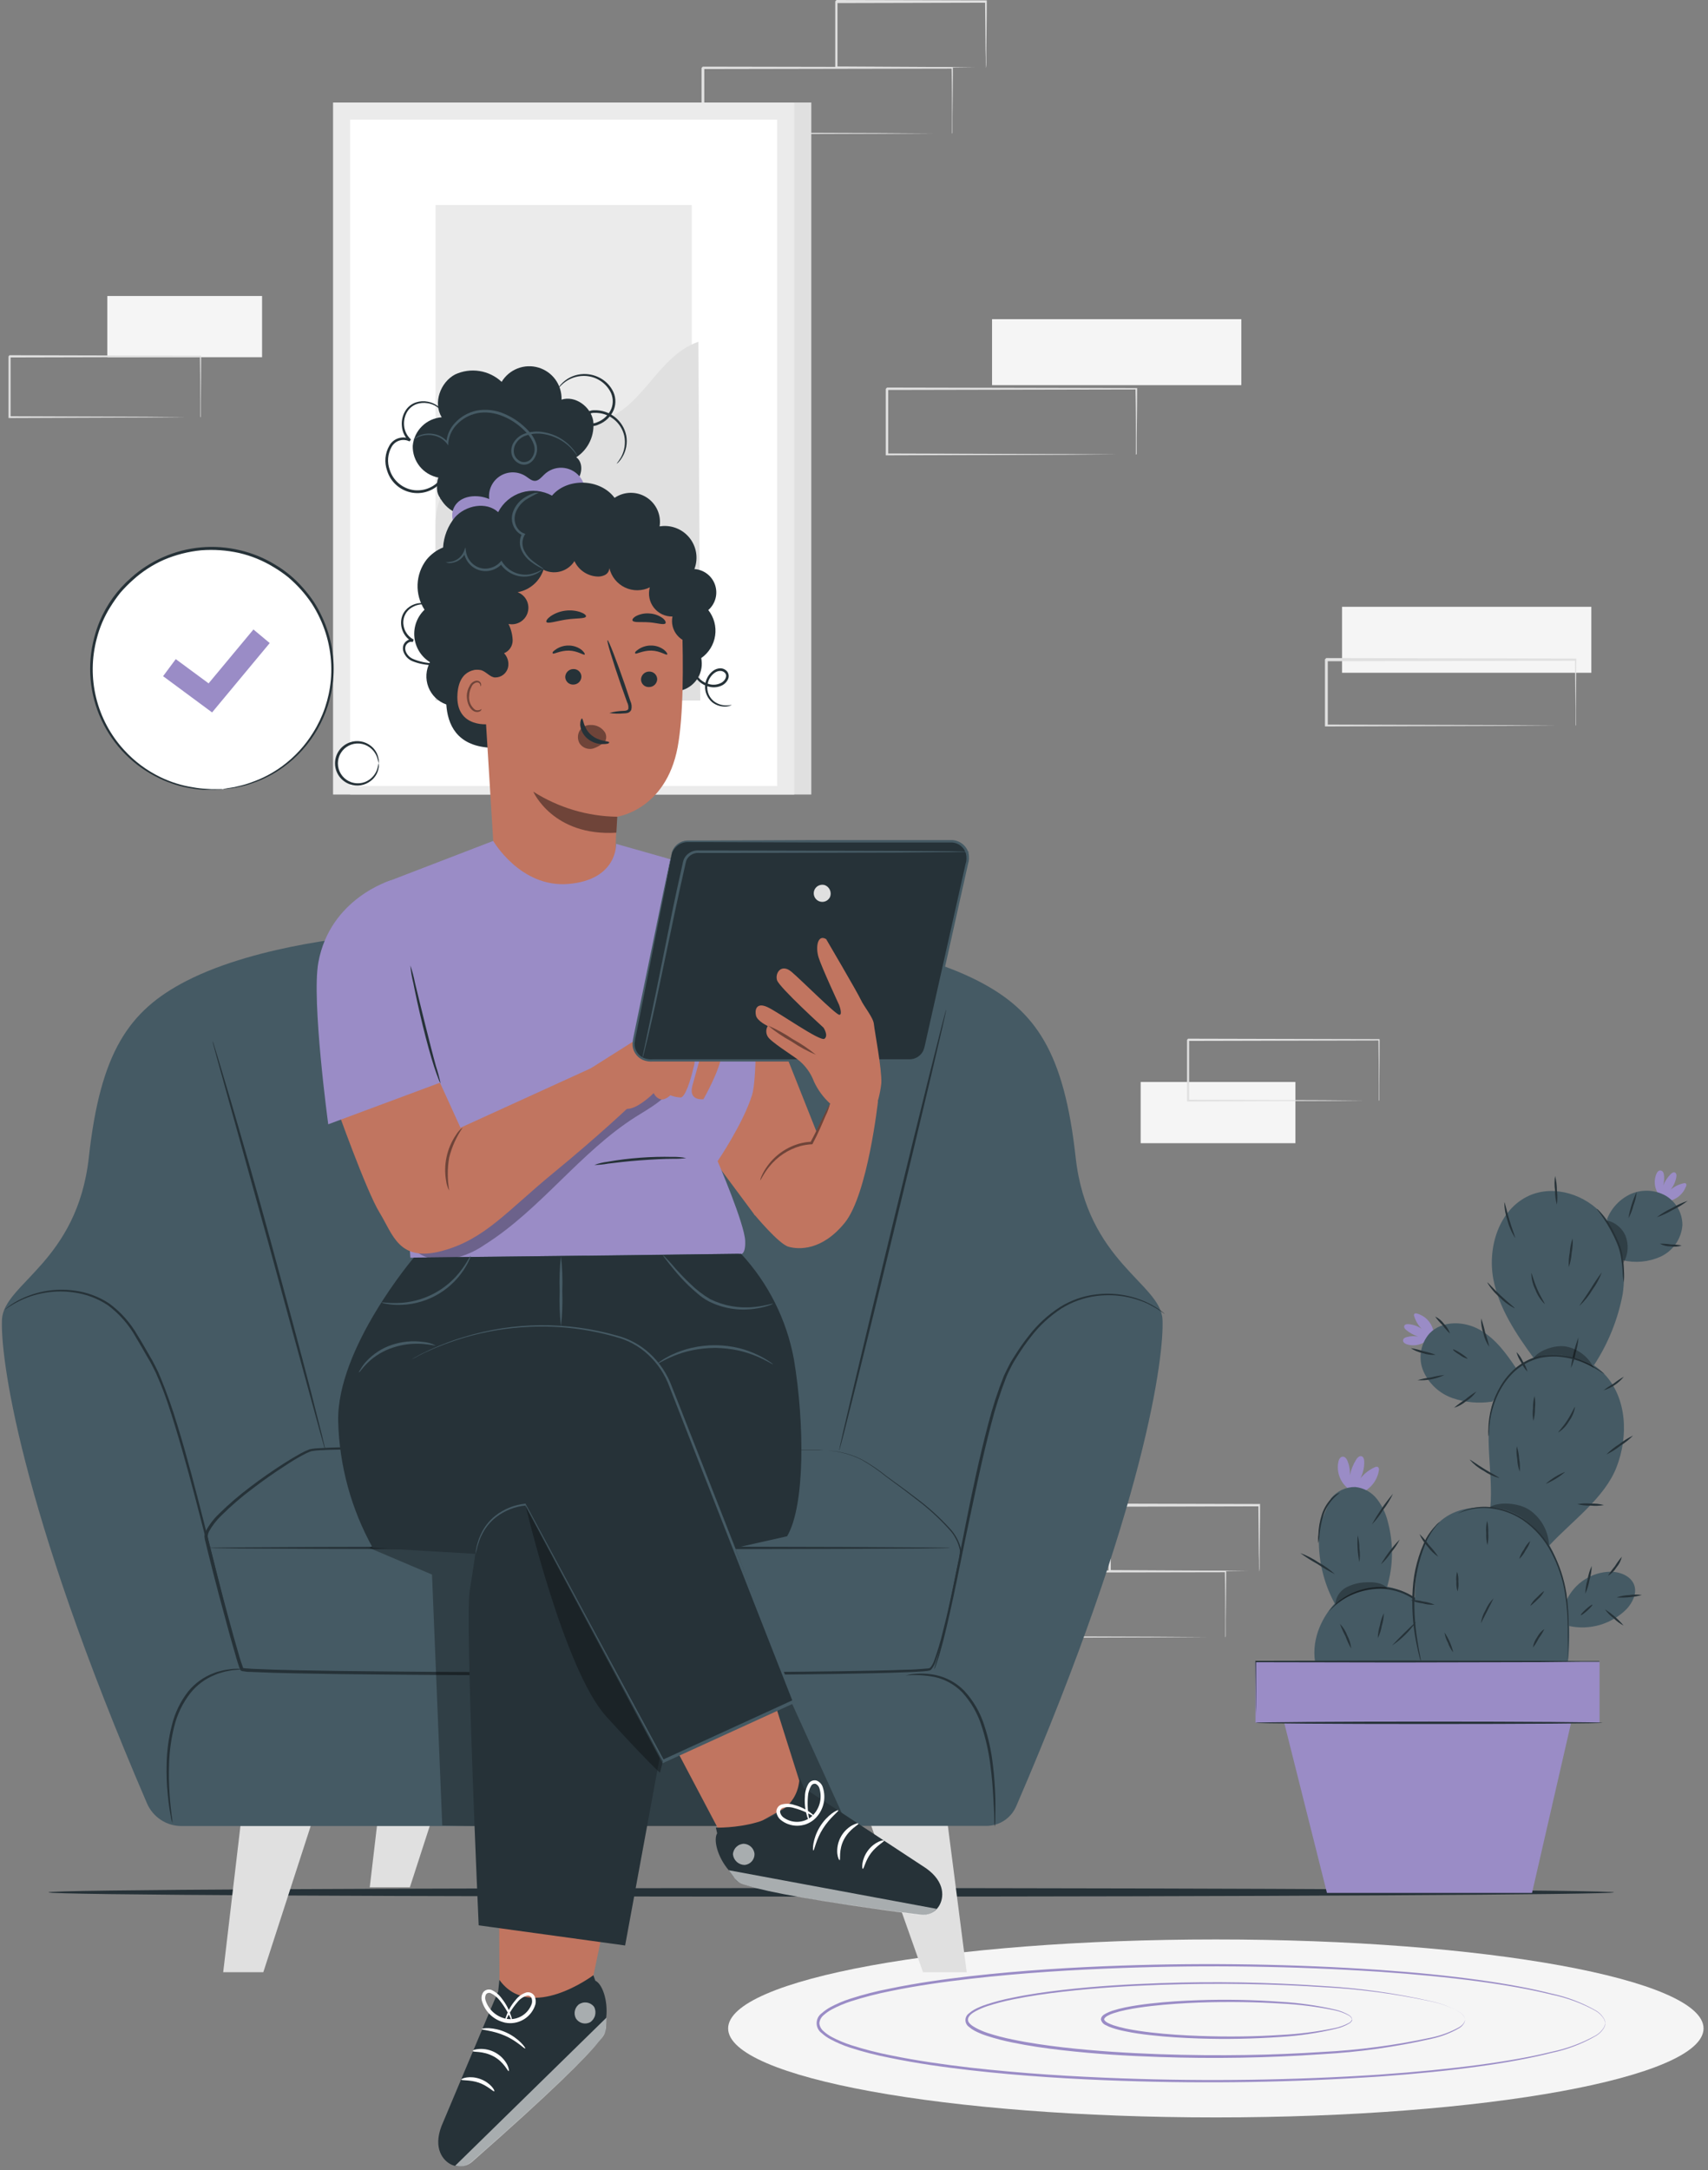 <svg width="100%" height="100%" viewBox="0 0 200 254" fill="none" xmlns="http://www.w3.org/2000/svg">
<rect x="0" y="0" width="200" height="254" fill="#808080" stroke="none"/>
<path d="M111.474 15.66C111.47 15.612 111.47 15.564 111.474 15.516V15.12C111.474 14.76 111.474 14.25 111.474 13.602C111.474 12.27 111.474 10.35 111.426 7.938L111.516 8.028L82.326 8.082L82.47 7.938V15.66L82.326 15.51L103.128 15.576L109.266 15.618H110.928H111.348H111.504H111.348H110.934H109.302L103.2 15.66L82.296 15.726H82.146V7.95C82.44 7.65 82.23 7.866 82.296 7.8L111.486 7.854H111.576V7.95C111.576 10.386 111.54 12.324 111.528 13.668C111.528 14.31 111.528 14.808 111.528 15.168V15.546C111.512 15.585 111.494 15.623 111.474 15.66V15.66Z" fill="#E0E0E0"/>
<path d="M115.434 7.938C115.426 7.888 115.426 7.838 115.434 7.788C115.434 7.68 115.434 7.542 115.434 7.38C115.434 6.996 115.434 6.48 115.404 5.832C115.404 4.476 115.374 2.562 115.35 0.21L115.452 0.318L97.914 0.36C97.782 0.492 98.094 0.18 98.064 0.216V4.176C98.064 5.472 98.064 6.726 98.064 7.926L97.92 7.782L110.466 7.848L114.126 7.89H115.11H115.464C115.464 7.89 115.356 7.89 115.14 7.89H114.186L110.586 7.932L97.944 7.998H97.806V7.86C97.806 6.66 97.806 5.406 97.806 4.11V0.15L97.956 0L115.494 0.042H115.548V0.144C115.548 2.544 115.506 4.458 115.494 5.832C115.494 6.474 115.494 6.978 115.494 7.356C115.494 7.734 115.44 7.944 115.434 7.938Z" fill="#E0E0E0"/>
<path d="M142.37 247.846C173.91 247.846 199.478 243.183 199.478 237.43C199.478 231.677 173.91 227.014 142.37 227.014C110.83 227.014 85.262 231.677 85.262 237.43C85.262 243.183 110.83 247.846 142.37 247.846Z" fill="#F5F5F5"/>
<path d="M187.964 236.836C187.946 236.674 187.904 236.517 187.838 236.368C187.597 235.954 187.252 235.61 186.836 235.372C185.223 234.479 183.483 233.837 181.676 233.47C177.014 232.312 170.102 231.376 161.528 230.794C151.486 230.14 141.417 229.993 131.36 230.356C125.684 230.56 119.726 230.92 113.588 231.622C110.516 231.976 107.402 232.414 104.282 233.056C102.712 233.367 101.162 233.768 99.638 234.256C98.872 234.505 98.129 234.82 97.418 235.198C97.07 235.382 96.745 235.607 96.452 235.87C96.164 236.104 95.981 236.443 95.942 236.812C95.958 236.996 96.011 237.174 96.097 237.337C96.184 237.5 96.303 237.644 96.446 237.76C96.739 238.025 97.063 238.253 97.412 238.438C98.122 238.813 98.863 239.126 99.626 239.374C101.151 239.864 102.704 240.265 104.276 240.574C107.396 241.216 110.516 241.654 113.582 242.014C119.726 242.71 125.684 243.07 131.36 243.274C141.419 243.637 151.49 243.49 161.534 242.836C170.102 242.236 177.014 241.318 181.682 240.166C183.486 239.794 185.224 239.15 186.836 238.258C187.253 238.021 187.599 237.677 187.838 237.262C187.905 237.114 187.947 236.956 187.964 236.794C187.974 236.96 187.941 237.125 187.868 237.274C187.637 237.703 187.292 238.06 186.872 238.306C185.268 239.234 183.526 239.9 181.712 240.28C177.044 241.48 170.126 242.446 161.546 243.058C151.495 243.74 141.416 243.909 131.348 243.562C125.666 243.37 119.702 243.016 113.546 242.314C110.474 241.96 107.348 241.522 104.21 240.874C102.627 240.57 101.064 240.169 99.53 239.674C98.747 239.42 97.988 239.096 97.262 238.708C96.888 238.514 96.541 238.272 96.23 237.988C96.043 237.855 95.891 237.679 95.785 237.475C95.68 237.271 95.625 237.045 95.625 236.815C95.625 236.585 95.68 236.359 95.785 236.155C95.891 235.951 96.043 235.775 96.23 235.642C96.546 235.365 96.892 235.123 97.262 234.922C97.988 234.536 98.747 234.214 99.53 233.962C101.064 233.467 102.627 233.066 104.21 232.762C107.348 232.114 110.468 231.676 113.546 231.322C119.696 230.626 125.66 230.272 131.342 230.074C141.41 229.727 151.489 229.896 161.54 230.578C170.114 231.178 177.032 232.162 181.7 233.356C183.514 233.743 185.256 234.409 186.866 235.33C187.286 235.577 187.631 235.933 187.862 236.362C187.936 236.509 187.971 236.672 187.964 236.836Z" fill="#9A8CC6"/>
<path d="M171.548 236.356C171.53 236.257 171.5 236.16 171.458 236.068C171.308 235.813 171.09 235.605 170.828 235.468C169.807 234.905 168.707 234.5 167.564 234.268C163.364 233.365 159.098 232.803 154.808 232.588C149.408 232.234 142.898 232.078 135.71 232.33C132.11 232.456 128.348 232.684 124.466 233.128C122.522 233.356 120.548 233.632 118.58 234.04C117.589 234.242 116.609 234.498 115.646 234.808C115.163 234.967 114.696 235.168 114.248 235.408C113.828 235.636 113.366 235.972 113.342 236.38C113.318 236.788 113.822 237.124 114.248 237.358C114.693 237.6 115.159 237.8 115.64 237.958C116.602 238.273 117.581 238.529 118.574 238.726C120.548 239.14 122.522 239.416 124.46 239.644C128.348 240.088 132.116 240.31 135.71 240.442C142.91 240.694 149.384 240.538 154.808 240.184C159.098 239.969 163.364 239.407 167.564 238.504C168.707 238.272 169.807 237.867 170.828 237.304C171.09 237.167 171.308 236.959 171.458 236.704C171.501 236.611 171.532 236.512 171.548 236.41C171.55 236.515 171.529 236.619 171.488 236.716C171.356 236.991 171.147 237.222 170.888 237.382C169.87 237.97 168.767 238.395 167.618 238.642C163.42 239.599 159.149 240.201 154.85 240.442C148.486 240.884 142.103 240.994 135.728 240.772C132.128 240.652 128.348 240.43 124.448 239.986C122.504 239.764 120.524 239.488 118.532 239.074C117.528 238.873 116.536 238.615 115.562 238.3C115.064 238.141 114.58 237.941 114.116 237.7C113.878 237.571 113.654 237.416 113.45 237.238C113.326 237.148 113.225 237.031 113.156 236.895C113.086 236.759 113.05 236.608 113.05 236.455C113.05 236.302 113.086 236.151 113.156 236.015C113.225 235.879 113.326 235.762 113.45 235.672C113.655 235.493 113.878 235.336 114.116 235.204C114.581 234.965 115.064 234.764 115.562 234.604C116.545 234.285 117.547 234.027 118.562 233.83C120.548 233.416 122.528 233.14 124.478 232.918C128.372 232.474 132.152 232.252 135.752 232.132C142.127 231.91 148.51 232.02 154.874 232.462C159.173 232.703 163.444 233.305 167.642 234.262C168.791 234.51 169.894 234.935 170.912 235.522C171.171 235.682 171.38 235.913 171.512 236.188C171.531 236.242 171.543 236.299 171.548 236.356V236.356Z" fill="#9A8CC6"/>
<path d="M158.294 236.356C158.269 236.26 158.224 236.17 158.16 236.093C158.097 236.017 158.018 235.955 157.928 235.912C157.417 235.632 156.867 235.43 156.296 235.312C154.204 234.881 152.082 234.615 149.948 234.514C147.242 234.346 143.996 234.274 140.408 234.4C138.608 234.472 136.73 234.586 134.792 234.808C133.82 234.922 132.836 235.06 131.852 235.264C131.359 235.363 130.872 235.491 130.394 235.648C130.159 235.722 129.932 235.818 129.716 235.936C129.506 236.044 129.302 236.218 129.296 236.356C129.29 236.494 129.5 236.662 129.71 236.776C129.93 236.889 130.159 236.985 130.394 237.064C130.872 237.219 131.359 237.348 131.852 237.448C132.836 237.652 133.82 237.79 134.792 237.904C136.73 238.126 138.614 238.24 140.408 238.306C144.008 238.438 147.242 238.366 149.954 238.192C152.096 238.088 154.226 237.817 156.326 237.382C156.896 237.261 157.446 237.059 157.958 236.782C158.047 236.739 158.126 236.677 158.189 236.6C158.253 236.523 158.299 236.434 158.324 236.338C158.341 236.389 158.341 236.443 158.324 236.494C158.256 236.637 158.148 236.756 158.012 236.836C157.507 237.138 156.956 237.355 156.38 237.478C154.268 237.981 152.115 238.298 149.948 238.426C146.753 238.652 143.549 238.712 140.348 238.606C138.548 238.546 136.658 238.438 134.708 238.216C133.73 238.108 132.74 237.97 131.744 237.76C131.236 237.662 130.735 237.531 130.244 237.37C129.99 237.29 129.745 237.186 129.512 237.058C129.361 237.003 129.226 236.91 129.121 236.788C129.016 236.666 128.944 236.52 128.912 236.362C128.96 235.96 129.272 235.81 129.512 235.672C129.75 235.549 129.996 235.445 130.25 235.36C130.741 235.204 131.24 235.074 131.744 234.97C132.74 234.766 133.73 234.628 134.708 234.514C136.658 234.292 138.548 234.184 140.348 234.124C143.549 234.016 146.754 234.079 149.948 234.31C152.1 234.432 154.238 234.737 156.338 235.222C156.913 235.349 157.464 235.568 157.97 235.87C158.107 235.949 158.216 236.068 158.282 236.212C158.3 236.258 158.304 236.308 158.294 236.356V236.356Z" fill="#9A8CC6"/>
<path d="M30.688 34.648H12.568V41.812H30.688V34.648Z" fill="#F5F5F5"/>
<path d="M23.452 48.868C23.446 48.826 23.446 48.784 23.452 48.742C23.452 48.646 23.452 48.52 23.452 48.37C23.452 48.034 23.452 47.566 23.452 46.96C23.452 45.724 23.452 43.96 23.41 41.704L23.482 41.788L1.126 41.842L1.24 41.704V48.856L1.126 48.724L17.056 48.784L21.748 48.826H23.02H23.35H23.47C23.47 48.826 23.434 48.826 23.368 48.826H23.044H21.796L17.122 48.868L1.114 48.928H1V41.716C1.228 41.44 1.066 41.644 1.114 41.578L23.47 41.632H23.548V41.716C23.548 43.978 23.518 45.778 23.512 47.026C23.512 47.626 23.512 48.082 23.512 48.418C23.512 48.562 23.512 48.676 23.512 48.766C23.495 48.802 23.475 48.836 23.452 48.868V48.868Z" fill="#E0E0E0"/>
<path d="M151.688 126.648H133.568V133.812H151.688V126.648Z" fill="#F5F5F5"/>
<path d="M161.452 128.868C161.446 128.826 161.446 128.784 161.452 128.742C161.452 128.646 161.452 128.52 161.452 128.37C161.452 128.034 161.452 127.566 161.452 126.96C161.452 125.724 161.452 123.96 161.41 121.704L161.482 121.788L139.126 121.842L139.24 121.704V128.856L139.126 128.724L155.056 128.784L159.748 128.826H161.02H161.35H161.47C161.47 128.826 161.434 128.826 161.368 128.826H161.044H159.796L155.122 128.868L139.114 128.928H139V121.716C139.228 121.44 139.066 121.644 139.114 121.578L161.47 121.632H161.548V121.716C161.548 123.978 161.518 125.778 161.512 127.026C161.512 127.626 161.512 128.082 161.512 128.418C161.512 128.562 161.512 128.676 161.512 128.766C161.495 128.802 161.475 128.836 161.452 128.868V128.868Z" fill="#E0E0E0"/>
<path d="M145.354 37.36H116.164V45.082H145.354V37.36Z" fill="#F5F5F5"/>
<path d="M133.012 53.218C133.012 53.218 133.012 53.17 133.012 53.08V52.684C133.012 52.318 133.012 51.808 133.012 51.16C133.012 49.828 133.012 47.914 132.958 45.496L133.048 45.586L103.864 45.646C103.924 45.58 103.714 45.79 104.008 45.496V49.426C104.008 50.714 104.008 51.98 104.008 53.224L103.864 53.08L124.666 53.146L130.81 53.188H132.466H132.904H133.054H132.922H132.508H130.876L124.768 53.23L103.864 53.296H103.72V49.426C103.72 48.778 103.72 48.13 103.72 47.476V45.514C104.02 45.214 103.804 45.43 103.876 45.364L133.06 45.424H133.156V45.514C133.156 47.95 133.114 49.888 133.102 51.232C133.102 51.874 133.102 52.372 133.102 52.732C133.102 52.888 133.102 53.014 133.102 53.11C133.102 53.206 133.018 53.218 133.012 53.218Z" fill="#E0E0E0"/>
<path d="M186.338 71.026H157.148V78.748H186.338V71.026Z" fill="#F5F5F5"/>
<path d="M184.482 84.97C184.479 84.924 184.479 84.878 184.482 84.832V84.436C184.482 84.07 184.482 83.566 184.482 82.912C184.482 81.58 184.452 79.666 184.428 77.248L184.518 77.338L155.328 77.398L155.478 77.248V81.16C155.478 82.45 155.478 83.716 155.478 84.958L155.334 84.814L176.136 84.88L182.28 84.922H183.936H184.374H184.482C184.482 84.922 184.44 84.922 184.35 84.922H183.93H182.304L176.196 84.964L155.292 85.03H155.148V84.886C155.148 83.644 155.148 82.378 155.148 81.088V77.176L155.298 77.026L184.488 77.086H184.578V77.176C184.578 79.618 184.542 81.55 184.53 82.894C184.53 83.536 184.53 84.04 184.53 84.394C184.53 84.55 184.53 84.676 184.53 84.778C184.53 84.88 184.482 84.976 184.482 84.97Z" fill="#E0E0E0"/>
<path d="M95 12H41V93H95V12Z" fill="#E0E0E0"/>
<path d="M93 12H39V93H93V12Z" fill="#EBEBEB"/>
<path d="M91 14H41V92H91V14Z" fill="white"/>
<path d="M81 24H51V82H81V24Z" fill="#EBEBEB"/>
<path d="M51.001 61.436C50.928 55.99 56.33 50.712 62.28 49.955C65.12 49.59 68.134 50.102 70.781 49.117C75.513 47.363 77.02 41.688 81.783 40L82 82H51.001V61.436Z" fill="#E0E0E0"/>
<path d="M143.474 191.66C143.47 191.612 143.47 191.564 143.474 191.516V191.12C143.474 190.76 143.474 190.25 143.474 189.602C143.474 188.27 143.474 186.35 143.426 183.938L143.516 184.028L114.326 184.082L114.47 183.938V191.66L114.326 191.51L135.128 191.576L141.266 191.618H142.928H143.348H143.504H143.348H142.934H141.302L135.2 191.66L114.296 191.726H114.146V183.95C114.44 183.65 114.23 183.866 114.296 183.8L143.486 183.854H143.576V183.95C143.576 186.386 143.54 188.324 143.528 189.668C143.528 190.31 143.528 190.808 143.528 191.168V191.546C143.512 191.585 143.494 191.623 143.474 191.66V191.66Z" fill="#E0E0E0"/>
<path d="M147.434 183.938C147.426 183.888 147.426 183.838 147.434 183.788C147.434 183.68 147.434 183.542 147.434 183.38C147.434 182.996 147.434 182.48 147.404 181.832C147.404 180.476 147.374 178.562 147.35 176.21L147.452 176.318L129.914 176.36C129.782 176.492 130.094 176.18 130.064 176.216V180.176C130.064 181.472 130.064 182.726 130.064 183.926L129.92 183.782L142.466 183.848L146.126 183.89H147.11H147.464C147.464 183.89 147.356 183.89 147.14 183.89H146.186L142.586 183.932L129.944 183.998H129.806V183.86C129.806 182.66 129.806 181.406 129.806 180.11V176.15L129.956 176L147.494 176.042H147.548V176.144C147.548 178.544 147.506 180.458 147.494 181.832C147.494 182.474 147.494 182.978 147.494 183.356C147.494 183.734 147.44 183.944 147.434 183.938Z" fill="#E0E0E0"/>
<path d="M189 221.5C189 221.769 147.94 222 97.342 222C46.745 222 5.676 221.808 5.676 221.5C5.676 221.192 46.711 221 97.342 221C147.973 221 189 221.25 189 221.5Z" fill="#263238"/>
<path d="M157.806 171.044C158.011 171.567 158.099 172.128 158.064 172.688C158.198 172.028 158.452 171.397 158.814 170.828C158.946 170.618 159.162 170.39 159.414 170.45C159.666 170.51 159.738 170.816 159.744 171.05C159.768 171.746 159.613 172.436 159.294 173.054C159.744 172.486 160.324 172.035 160.986 171.74C161.041 171.708 161.102 171.688 161.165 171.683C161.229 171.678 161.293 171.687 161.352 171.71C161.407 171.762 161.446 171.829 161.465 171.902C161.484 171.975 161.482 172.052 161.46 172.124C161.365 172.708 161.121 173.258 160.751 173.719C160.381 174.181 159.897 174.539 159.348 174.758L158.994 174.812C158.222 174.6 157.558 174.105 157.135 173.426C156.711 172.747 156.559 171.933 156.708 171.146C156.762 170.852 156.93 170.51 157.23 170.504C157.53 170.498 157.704 170.798 157.806 171.044Z" fill="#9A8CC6"/>
<path d="M165.834 187.094C164.793 186.433 163.64 185.968 162.432 185.72C163.15 183.268 163.184 180.666 162.528 178.196C162.3 177.212 161.867 176.288 161.256 175.484C160.949 175.085 160.565 174.752 160.125 174.507C159.686 174.261 159.201 174.108 158.7 174.056C158.157 174.047 157.619 174.162 157.127 174.39C156.634 174.619 156.2 174.956 155.856 175.376L154.602 178.28C154.528 178.703 154.478 179.13 154.452 179.558C154.303 182.386 154.938 185.199 156.288 187.688C154.974 189.128 153.558 191.618 153.984 194.504H168.906C169.17 191.738 168.114 188.738 165.834 187.094Z" fill="#455A64"/>
<path d="M155.622 188.612C155.652 188.553 155.69 188.498 155.736 188.45C155.848 188.3 155.97 188.157 156.102 188.024C156.586 187.52 157.145 187.093 157.758 186.758C158.666 186.253 159.665 185.933 160.698 185.816C161.971 185.65 163.264 185.83 164.443 186.338C165.622 186.846 166.641 187.663 167.394 188.702C168.02 189.532 168.475 190.479 168.732 191.486C168.906 192.164 168.978 192.863 168.948 193.562C168.938 193.749 168.918 193.935 168.888 194.12C168.884 194.188 168.87 194.255 168.846 194.318C168.902 193.38 168.811 192.438 168.576 191.528C168.303 190.55 167.844 189.634 167.226 188.828C166.487 187.828 165.495 187.041 164.353 186.549C163.21 186.056 161.957 185.876 160.722 186.026C159.713 186.129 158.734 186.425 157.836 186.896C157.014 187.351 156.268 187.93 155.622 188.612V188.612Z" fill="#263238"/>
<path d="M154.374 180.626C154.328 180.298 154.328 179.965 154.374 179.636C154.398 178.835 154.536 178.041 154.782 177.278C155.03 176.505 155.468 175.806 156.054 175.244C156.288 175.001 156.579 174.819 156.9 174.716C156.9 174.746 156.582 174.932 156.168 175.358C155.628 175.927 155.219 176.607 154.968 177.35C154.734 178.098 154.581 178.868 154.512 179.648C154.498 179.978 154.452 180.306 154.374 180.626V180.626Z" fill="#263238"/>
<path d="M163.002 192.608C163.912 191.64 164.856 190.706 165.834 189.806C165.08 190.914 164.118 191.866 163.002 192.608V192.608Z" fill="#263238"/>
<path d="M161.34 191.738C161.347 191.235 161.428 190.736 161.58 190.256C161.665 189.76 161.82 189.28 162.042 188.828C162.035 189.331 161.954 189.831 161.802 190.31C161.72 190.807 161.565 191.288 161.34 191.738Z" fill="#263238"/>
<path d="M156.906 190.082C157.282 190.467 157.573 190.927 157.758 191.432C158.013 191.903 158.168 192.422 158.214 192.956C157.952 192.498 157.729 192.018 157.548 191.522C157.298 191.059 157.083 190.578 156.906 190.082V190.082Z" fill="#263238"/>
<path d="M161.7 183.11C162.308 182.051 163.048 181.073 163.902 180.2C163.629 180.749 163.288 181.261 162.888 181.724C162.55 182.233 162.151 182.698 161.7 183.11V183.11Z" fill="#263238"/>
<path d="M160.644 178.442C161.345 177.163 162.174 175.956 163.116 174.842C162.804 175.503 162.421 176.129 161.976 176.708C161.594 177.331 161.147 177.912 160.644 178.442V178.442Z" fill="#263238"/>
<path d="M158.964 179.666C159.109 180.182 159.182 180.715 159.18 181.25C159.258 181.779 159.258 182.317 159.18 182.846C158.966 181.801 158.9 180.73 158.982 179.666H158.964Z" fill="#263238"/>
<path d="M152.262 181.79C153.01 182.063 153.722 182.428 154.38 182.876C155.077 183.259 155.726 183.724 156.312 184.262C155.601 183.909 154.916 183.508 154.26 183.062C153.565 182.685 152.898 182.26 152.262 181.79V181.79Z" fill="#263238"/>
<g opacity="0.3">
<path d="M157.632 185.81C158.373 185.422 159.196 185.217 160.032 185.21C160.902 185.168 161.874 185.258 162.462 185.9V185.93C160.258 185.797 158.082 186.478 156.348 187.844C156.369 187.423 156.498 187.015 156.723 186.659C156.948 186.302 157.261 186.01 157.632 185.81V185.81Z" fill="black"/>
</g>
<path d="M164.748 156.5C165.177 156.385 165.626 156.369 166.062 156.452C165.557 156.285 165.087 156.027 164.676 155.69C164.52 155.564 164.364 155.378 164.436 155.192C164.508 155.006 164.754 154.976 164.952 154.994C165.497 155.042 166.02 155.23 166.47 155.54C166.071 155.132 165.775 154.634 165.606 154.088C165.582 154.044 165.57 153.994 165.57 153.944C165.57 153.894 165.582 153.845 165.606 153.8C165.678 153.71 165.822 153.722 165.936 153.752C166.383 153.878 166.79 154.117 167.118 154.446C167.446 154.775 167.683 155.183 167.808 155.63V155.912C167.571 156.492 167.125 156.962 166.559 157.229C165.992 157.497 165.347 157.543 164.748 157.358C164.52 157.286 164.268 157.118 164.292 156.884C164.316 156.65 164.52 156.554 164.748 156.5Z" fill="#9A8CC6"/>
<path d="M194.826 137.426C194.9 137.87 194.874 138.326 194.748 138.758C194.954 138.27 195.249 137.825 195.618 137.444C195.756 137.3 195.96 137.162 196.134 137.246C196.308 137.33 196.326 137.582 196.29 137.78C196.197 138.319 195.967 138.825 195.624 139.25C196.06 138.883 196.579 138.628 197.136 138.506C197.183 138.488 197.234 138.482 197.285 138.488C197.335 138.494 197.383 138.513 197.424 138.542C197.455 138.592 197.471 138.649 197.471 138.707C197.471 138.766 197.455 138.823 197.424 138.872C197.262 139.307 196.991 139.693 196.637 139.992C196.283 140.292 195.858 140.495 195.402 140.582H195.114C194.56 140.291 194.133 139.806 193.914 139.22C193.704 138.636 193.717 137.995 193.95 137.42C194.04 137.198 194.22 136.958 194.454 137.006C194.688 137.054 194.784 137.216 194.826 137.426Z" fill="#9A8CC6"/>
<path d="M173.868 176.45C174.09 176.45 174.3 176.486 174.51 176.504C174.894 172.238 173.604 167.912 174.906 163.838L174.732 164.06C173.163 164.307 171.558 164.163 170.058 163.64C169.31 163.375 168.625 162.959 168.043 162.42C167.461 161.88 166.995 161.228 166.674 160.502C166.363 159.772 166.266 158.968 166.393 158.184C166.521 157.4 166.868 156.669 167.394 156.074C168.87 154.532 171.468 154.61 173.316 155.672C175.164 156.734 176.358 158.42 177.516 160.118C178.13 159.615 178.818 159.21 179.556 158.918C177.498 156.086 175.506 153.116 174.858 149.69C174.168 145.958 175.548 141.542 179.04 139.958C181.998 138.626 185.706 139.832 187.794 142.316C187.956 142.508 188.094 142.718 188.238 142.916L188.172 142.712C188.684 141.395 189.692 140.331 190.98 139.748C191.625 139.471 192.324 139.345 193.025 139.379C193.726 139.414 194.409 139.607 195.024 139.946C195.629 140.298 196.131 140.804 196.478 141.412C196.826 142.019 197.007 142.708 197.004 143.408C196.943 144.196 196.673 144.954 196.222 145.602C195.77 146.251 195.154 146.767 194.436 147.098C193.045 147.717 191.49 147.863 190.008 147.512C190.206 148.829 190.206 150.168 190.008 151.484C189.446 154.453 188.302 157.282 186.642 159.806C187.075 160.099 187.477 160.435 187.842 160.808C190.524 163.616 190.698 168.122 189.288 171.74C187.878 175.358 184.08 178.028 181.44 180.878C182.521 182.849 183.21 185.011 183.468 187.244C183.932 186.279 184.655 185.461 185.557 184.883C186.459 184.305 187.503 183.988 188.574 183.968C189.726 183.968 191.016 184.49 191.376 185.582C191.688 186.548 191.16 187.592 190.47 188.342C189.601 189.213 188.526 189.851 187.345 190.197C186.165 190.543 184.916 190.586 183.714 190.322V189.614C183.807 191.237 183.769 192.864 183.6 194.48H166.548C166.548 194.48 161.982 176.012 173.868 176.45Z" fill="#455A64"/>
<path d="M147.012 201.644H187.302V194.504H147.012V201.644Z" fill="#9A8CC6"/>
<path d="M184.296 200.228L179.394 221.57H155.382L150.018 200.228H184.296Z" fill="#9A8CC6"/>
<path d="M147.036 201.656C147.036 201.734 156.12 201.794 167.328 201.794C178.536 201.794 187.626 201.734 187.626 201.656C187.626 201.578 178.542 201.512 167.328 201.512C156.114 201.512 147.036 201.578 147.036 201.656Z" fill="#263238"/>
<path d="M170.712 177.158C170.784 177.105 170.863 177.06 170.946 177.026C171.174 176.906 171.41 176.804 171.654 176.72C172.556 176.422 173.51 176.314 174.456 176.402C175.864 176.528 177.219 177.002 178.398 177.782C179.827 178.761 180.992 180.078 181.788 181.616C182.594 183.138 183.143 184.782 183.414 186.482C183.616 187.873 183.706 189.277 183.684 190.682C183.684 191.882 183.642 192.83 183.618 193.496C183.618 193.808 183.618 194.06 183.582 194.264C183.592 194.352 183.592 194.441 183.582 194.528C183.574 194.44 183.574 194.352 183.582 194.264C183.582 194.06 183.582 193.808 183.582 193.496V190.658C183.577 189.27 183.469 187.884 183.258 186.512C182.988 184.834 182.442 183.213 181.644 181.712C180.864 180.206 179.73 178.913 178.338 177.944C177.189 177.173 175.869 176.693 174.492 176.546C173.565 176.449 172.627 176.532 171.732 176.792C171.048 176.996 170.748 177.158 170.712 177.158Z" fill="#263238"/>
<path d="M174.312 168.11C174.293 168.046 174.283 167.979 174.282 167.912C174.282 167.78 174.252 167.582 174.282 167.312C174.302 165.517 174.799 163.759 175.722 162.218C176.041 161.673 176.424 161.168 176.862 160.712C177.326 160.211 177.864 159.784 178.458 159.446C179.051 159.108 179.693 158.861 180.36 158.714C180.982 158.592 181.617 158.546 182.25 158.576C183.317 158.641 184.364 158.891 185.346 159.314C186.01 159.589 186.644 159.933 187.236 160.34C187.446 160.478 187.596 160.604 187.704 160.688C187.812 160.772 187.86 160.814 187.854 160.82C187.624 160.698 187.402 160.561 187.188 160.412C186.582 160.041 185.946 159.722 185.286 159.458C184.314 159.066 183.284 158.839 182.238 158.786C181.623 158.764 181.007 158.812 180.402 158.93C179.758 159.077 179.14 159.318 178.566 159.644C177.995 159.965 177.476 160.37 177.024 160.844C176.594 161.288 176.215 161.779 175.896 162.308C175.352 163.204 174.948 164.177 174.696 165.194C174.522 165.882 174.416 166.586 174.378 167.294C174.348 167.834 174.348 168.11 174.312 168.11Z" fill="#263238"/>
<path d="M190.14 150.098C190.056 149.647 190.007 149.189 189.996 148.73C189.966 148.304 189.918 147.806 189.828 147.26C189.74 146.667 189.579 146.086 189.348 145.532C188.92 144.519 188.398 143.549 187.788 142.634C187.326 141.926 186.972 141.542 186.996 141.518C187.02 141.494 187.11 141.59 187.278 141.764C187.508 142.011 187.722 142.271 187.92 142.544C188.577 143.443 189.127 144.416 189.558 145.442C189.799 146.017 189.958 146.623 190.032 147.242C190.104 147.737 190.146 148.236 190.158 148.736C190.188 149.19 190.182 149.645 190.14 150.098V150.098Z" fill="#263238"/>
<path d="M187.944 188.384C188.762 188.897 189.495 189.534 190.116 190.274C189.688 190.046 189.296 189.757 188.952 189.416C188.563 189.128 188.223 188.78 187.944 188.384V188.384Z" fill="#263238"/>
<path d="M189.348 186.962C189.815 186.807 190.302 186.72 190.794 186.704C191.279 186.626 191.773 186.626 192.258 186.704C191.308 186.945 190.327 187.04 189.348 186.986V186.962Z" fill="#263238"/>
<path d="M188.286 184.448C188.528 184.057 188.799 183.684 189.096 183.332C189.337 182.938 189.61 182.565 189.912 182.216C189.803 182.676 189.587 183.104 189.282 183.464C189.036 183.869 188.694 184.207 188.286 184.448V184.448Z" fill="#263238"/>
<path d="M186.384 183.296C186.368 183.855 186.279 184.41 186.12 184.946C186.029 185.497 185.866 186.034 185.634 186.542C185.646 185.983 185.735 185.428 185.898 184.892C185.984 184.34 186.147 183.802 186.384 183.296V183.296Z" fill="#263238"/>
<path d="M185.106 189.05C185.064 189.008 185.334 188.696 185.706 188.36C186.078 188.024 186.42 187.79 186.462 187.832C186.504 187.874 186.234 188.192 185.862 188.528C185.49 188.864 185.148 189.098 185.106 189.05Z" fill="#263238"/>
<path d="M179.184 187.958C179.366 187.604 179.615 187.289 179.916 187.028C180.366 186.566 180.762 186.218 180.81 186.26C180.628 186.614 180.379 186.93 180.078 187.19C179.634 187.64 179.232 187.958 179.184 187.958Z" fill="#263238"/>
<path d="M177.9 182.468C178.014 182.07 178.199 181.696 178.446 181.364C178.631 180.991 178.881 180.654 179.184 180.368C179.072 180.769 178.887 181.145 178.638 181.478C178.456 181.851 178.206 182.187 177.9 182.468Z" fill="#263238"/>
<path d="M174.132 178.016C174.248 178.481 174.292 178.96 174.264 179.438C174.307 179.914 174.275 180.394 174.168 180.86C174.053 180.398 174.008 179.92 174.036 179.444C173.99 178.966 174.023 178.484 174.132 178.016V178.016Z" fill="#263238"/>
<path d="M166.218 179.558C166.63 179.964 167.008 180.403 167.346 180.872C167.74 181.292 168.099 181.744 168.42 182.222C167.935 181.901 167.512 181.494 167.172 181.022C166.772 180.593 166.449 180.098 166.218 179.558V179.558Z" fill="#263238"/>
<path d="M165.204 187.298C165.679 187.275 166.155 187.328 166.614 187.454C167.087 187.509 167.548 187.637 167.982 187.832C167.507 187.859 167.03 187.806 166.572 187.676C166.099 187.624 165.637 187.497 165.204 187.298Z" fill="#263238"/>
<path d="M173.412 190.004C173.485 189.454 173.671 188.925 173.958 188.45C174.173 187.94 174.489 187.479 174.888 187.094C174.404 188.068 173.912 189.038 173.412 190.004V190.004Z" fill="#263238"/>
<path d="M170.676 186.278C170.557 185.906 170.511 185.515 170.538 185.126C170.491 184.74 170.52 184.349 170.622 183.974C170.745 184.345 170.793 184.736 170.766 185.126C170.809 185.512 170.778 185.903 170.676 186.278V186.278Z" fill="#263238"/>
<path d="M179.508 192.848C179.561 192.413 179.727 192 179.988 191.648C180.185 191.257 180.478 190.922 180.84 190.676C180.656 191.061 180.435 191.426 180.18 191.768C179.99 192.148 179.765 192.51 179.508 192.848V192.848Z" fill="#263238"/>
<path d="M170.148 193.388C169.887 193.057 169.684 192.684 169.548 192.284C169.344 191.911 169.208 191.505 169.146 191.084C169.621 191.782 169.964 192.561 170.16 193.382L170.148 193.388Z" fill="#263238"/>
<path d="M184.698 176.066C185.214 175.969 185.742 175.947 186.264 176C186.787 175.98 187.311 176.036 187.818 176.168C187.301 176.262 186.774 176.282 186.252 176.228C185.729 176.245 185.206 176.191 184.698 176.066V176.066Z" fill="#263238"/>
<path d="M188.1 170.252C188.546 169.792 189.048 169.388 189.594 169.052C190.098 168.652 190.645 168.31 191.226 168.032C190.776 168.491 190.272 168.894 189.726 169.232C189.225 169.633 188.679 169.975 188.1 170.252V170.252Z" fill="#263238"/>
<path d="M187.746 162.758C188.125 162.46 188.526 162.191 188.946 161.954C189.324 161.653 189.725 161.382 190.146 161.144C189.517 161.92 188.665 162.484 187.704 162.758H187.746Z" fill="#263238"/>
<path d="M183.948 160.142C184.093 158.911 184.389 157.701 184.83 156.542C184.794 157.153 184.683 157.758 184.5 158.342C184.397 158.964 184.212 159.57 183.948 160.142V160.142Z" fill="#263238"/>
<path d="M177.576 158.264C177.887 158.581 178.139 158.951 178.32 159.356C178.566 159.723 178.749 160.129 178.86 160.556C178.554 160.237 178.304 159.867 178.122 159.464C177.875 159.097 177.691 158.691 177.576 158.264Z" fill="#263238"/>
<path d="M172.098 170.858C172.14 170.81 172.866 171.368 173.82 171.95C174.774 172.532 175.59 172.946 175.566 173.006C174.898 172.831 174.266 172.539 173.7 172.142C173.092 171.816 172.549 171.38 172.098 170.858Z" fill="#263238"/>
<path d="M180.984 173.696C181.665 173.094 182.445 172.613 183.288 172.274C182.603 172.871 181.824 173.351 180.984 173.696V173.696Z" fill="#263238"/>
<path d="M182.472 167.666C182.424 167.618 183 167.066 183.534 166.232C184.068 165.398 184.362 164.66 184.428 164.684C184.331 165.289 184.091 165.861 183.726 166.352C183.423 166.887 182.992 167.339 182.472 167.666V167.666Z" fill="#263238"/>
<path d="M179.556 166.31C179.463 165.828 179.447 165.334 179.508 164.846C179.494 164.358 179.555 163.87 179.688 163.4C179.781 163.881 179.797 164.373 179.736 164.858C179.749 165.348 179.689 165.838 179.556 166.31V166.31Z" fill="#263238"/>
<path d="M177.948 172.262C177.78 171.787 177.685 171.29 177.666 170.786C177.569 170.292 177.548 169.786 177.606 169.286C177.77 169.762 177.865 170.259 177.888 170.762C177.982 171.256 178.002 171.762 177.948 172.262V172.262Z" fill="#263238"/>
<path d="M173.436 154.322C173.631 154.867 173.789 155.424 173.91 155.99C174.104 156.534 174.264 157.089 174.39 157.652C174.054 157.17 173.817 156.625 173.694 156.05C173.496 155.497 173.408 154.91 173.436 154.322V154.322Z" fill="#263238"/>
<path d="M170.262 164.78C170.674 164.432 171.109 164.111 171.564 163.82C171.978 163.474 172.417 163.159 172.878 162.878C172.556 163.33 172.148 163.713 171.678 164.006C171.263 164.357 170.781 164.62 170.262 164.78V164.78Z" fill="#263238"/>
<path d="M165.948 161.558C166.468 161.407 167 161.299 167.538 161.234C168.062 161.099 168.596 161.003 169.134 160.946C168.141 161.415 167.044 161.621 165.948 161.546V161.558Z" fill="#263238"/>
<path d="M170.148 157.958C170.178 157.904 170.586 158.102 171.054 158.402C171.522 158.702 171.876 159.002 171.84 159.044C171.509 158.96 171.201 158.807 170.934 158.594C170.466 158.318 170.112 158.036 170.148 157.958Z" fill="#263238"/>
<path d="M168.054 154.106C168.463 154.301 168.817 154.594 169.086 154.958C169.409 155.276 169.649 155.667 169.788 156.098C169.465 155.797 169.171 155.466 168.912 155.108C168.594 154.803 168.307 154.467 168.054 154.106V154.106Z" fill="#263238"/>
<path d="M165.198 157.802C165.696 157.877 166.186 157.997 166.662 158.162C167.159 158.259 167.647 158.4 168.12 158.582C167.608 158.621 167.093 158.554 166.608 158.384C166.105 158.284 165.626 158.086 165.198 157.802V157.802Z" fill="#263238"/>
<path d="M184.974 152.828C184.926 152.792 185.574 151.946 186.258 150.866C186.66 150.195 187.099 149.546 187.572 148.922C187.292 149.659 186.915 150.355 186.45 150.992C186.047 151.671 185.55 152.289 184.974 152.828V152.828Z" fill="#263238"/>
<path d="M183.702 148.31C183.665 147.744 183.701 147.175 183.81 146.618C183.844 146.053 183.957 145.496 184.146 144.962C184.183 145.527 184.146 146.093 184.038 146.648C184 147.215 183.887 147.774 183.702 148.31V148.31Z" fill="#263238"/>
<path d="M179.31 149.012C179.376 149.012 179.562 149.87 179.994 150.866C180.426 151.862 180.93 152.594 180.876 152.636C180.394 152.162 180.021 151.589 179.784 150.956C179.483 150.352 179.321 149.688 179.31 149.012V149.012Z" fill="#263238"/>
<path d="M174.15 150.104C174.198 150.062 174.84 150.824 175.728 151.652C176.616 152.48 177.408 153.086 177.372 153.14C176.701 152.806 176.093 152.359 175.572 151.82C175.002 151.335 174.521 150.754 174.15 150.104V150.104Z" fill="#263238"/>
<path d="M176.148 140.732C176.214 140.732 176.412 141.674 176.748 142.814C177.084 143.954 177.468 144.854 177.408 144.884C177.006 144.269 176.708 143.592 176.526 142.88C176.285 142.189 176.158 141.464 176.148 140.732Z" fill="#263238"/>
<path d="M182.094 137.648C182.237 138.193 182.307 138.753 182.304 139.316C182.378 139.874 182.378 140.439 182.304 140.996C182.154 140.453 182.081 139.892 182.088 139.328C182.01 138.771 182.012 138.205 182.094 137.648V137.648Z" fill="#263238"/>
<path d="M194.364 145.574C194.792 145.565 195.22 145.595 195.642 145.664C196.071 145.662 196.499 145.702 196.92 145.784C196.504 145.927 196.058 145.964 195.624 145.892C195.184 145.897 194.75 145.787 194.364 145.574Z" fill="#263238"/>
<path d="M194.004 142.478C194.55 142.062 195.139 141.706 195.762 141.416C196.349 141.063 196.973 140.776 197.622 140.558C197.076 140.975 196.487 141.331 195.864 141.62C195.277 141.973 194.653 142.261 194.004 142.478V142.478Z" fill="#263238"/>
<path d="M190.686 142.592C190.858 141.523 191.183 140.484 191.652 139.508C191.6 140.047 191.473 140.576 191.274 141.08C191.146 141.608 190.948 142.116 190.686 142.592Z" fill="#263238"/>
<g opacity="0.3">
<path d="M181.392 180.92C181.361 180.097 181.14 179.293 180.745 178.57C180.351 177.848 179.794 177.227 179.118 176.756C177.78 175.85 175.362 175.766 174.414 176.438C175.903 176.48 177.343 176.977 178.542 177.86C179.669 178.7 180.635 179.736 181.392 180.92" fill="black"/>
</g>
<g opacity="0.3">
<path d="M186.642 160.142C186.335 159.499 185.882 158.935 185.32 158.497C184.758 158.059 184.101 157.757 183.402 157.616C182.022 157.364 180.072 158.132 179.556 158.996C180.752 158.514 182.067 158.409 183.324 158.696C184.507 158.977 185.631 159.466 186.642 160.142" fill="black"/>
</g>
<g opacity="0.3">
<path d="M190.116 147.788C190.386 147.314 190.546 146.786 190.585 146.241C190.623 145.697 190.539 145.151 190.338 144.644C190.139 144.185 189.831 143.781 189.441 143.468C189.051 143.154 188.591 142.94 188.1 142.844C189.168 144.392 190.008 145.97 190.086 147.848" fill="black"/>
</g>
<path d="M168.624 178.13C168.624 178.13 168.444 178.292 168.162 178.622C167.772 179.098 167.433 179.613 167.148 180.158C166.303 181.996 165.803 183.972 165.672 185.99C165.542 188.011 165.643 190.04 165.972 192.038C166.092 192.806 166.206 193.43 166.29 193.838C166.34 194.059 166.374 194.284 166.392 194.51C166.302 194.302 166.236 194.085 166.194 193.862C166.086 193.436 165.942 192.818 165.798 192.062C165.416 190.054 165.291 188.006 165.426 185.966C165.553 183.915 166.087 181.91 166.998 180.068C167.305 179.528 167.678 179.028 168.108 178.58C168.25 178.399 168.425 178.246 168.624 178.13V178.13Z" fill="#263238"/>
<path d="M187.302 194.504H187.182H186.822H185.436L180.348 194.558L163.578 194.594L147.006 194.564L147.084 194.48C147.084 196.676 147.084 198.458 147.084 199.712C147.084 200.316 147.084 200.79 147.084 201.134C147.084 201.284 147.084 201.41 147.084 201.506C147.084 201.602 147.084 201.632 147.084 201.632C147.084 201.632 147.084 201.59 147.084 201.506V201.134C147.084 200.792 147.084 200.318 147.054 199.712C147.054 198.458 147.024 196.676 147 194.48V194.402H147.084L163.656 194.366L180.426 194.402L185.508 194.438H186.894H187.254C187.272 194.459 187.288 194.481 187.302 194.504Z" fill="#263238"/>
<path d="M44.328 89.366C44.329 89.855 44.185 90.334 43.914 90.742C43.643 91.149 43.257 91.467 42.805 91.655C42.353 91.843 41.855 91.892 41.375 91.797C40.895 91.702 40.454 91.466 40.108 91.12C39.762 90.774 39.526 90.333 39.431 89.853C39.336 89.373 39.386 88.875 39.573 88.423C39.761 87.971 40.079 87.585 40.486 87.314C40.894 87.043 41.373 86.899 41.862 86.9C42.186 86.9 42.507 86.964 42.806 87.088C43.105 87.212 43.377 87.393 43.606 87.622C43.835 87.851 44.016 88.123 44.14 88.422C44.264 88.722 44.328 89.042 44.328 89.366V89.366Z" fill="white"/>
<path d="M44.328 89.366C44.328 89.366 44.328 89.15 44.196 88.766C44.041 88.251 43.723 87.801 43.29 87.482C42.943 87.225 42.531 87.069 42.1 87.032C41.669 86.995 41.236 87.078 40.85 87.272C40.464 87.467 40.14 87.765 39.913 88.133C39.686 88.501 39.566 88.925 39.566 89.357C39.566 89.789 39.686 90.213 39.913 90.581C40.14 90.949 40.464 91.247 40.85 91.442C41.236 91.636 41.669 91.719 42.1 91.682C42.531 91.645 42.943 91.49 43.29 91.232C43.725 90.912 44.043 90.459 44.196 89.942C44.304 89.576 44.304 89.342 44.328 89.342C44.379 89.539 44.379 89.745 44.328 89.942C44.216 90.523 43.893 91.042 43.422 91.4C43.081 91.669 42.678 91.847 42.25 91.917C41.822 91.987 41.383 91.948 40.974 91.802C40.464 91.625 40.022 91.293 39.71 90.854C39.397 90.414 39.229 89.888 39.229 89.348C39.229 88.808 39.397 88.282 39.71 87.842C40.022 87.403 40.464 87.071 40.974 86.894C41.383 86.75 41.822 86.711 42.251 86.783C42.679 86.854 43.082 87.033 43.422 87.302C43.88 87.655 44.196 88.162 44.31 88.73C44.375 88.936 44.381 89.156 44.328 89.366Z" fill="#263238"/>
<path d="M26.076 92.378C28.858 92.127 31.504 91.056 33.678 89.302C35.852 87.547 37.456 85.187 38.289 82.52C39.121 79.853 39.144 77 38.355 74.32C37.565 71.64 35.999 69.254 33.853 67.465C31.708 65.675 29.08 64.562 26.302 64.267C23.524 63.971 20.721 64.505 18.247 65.803C15.773 67.1 13.739 69.102 12.403 71.556C11.066 74.009 10.488 76.804 10.74 79.586C10.906 81.433 11.434 83.23 12.295 84.873C13.156 86.516 14.332 87.973 15.756 89.161C17.181 90.349 18.825 91.245 20.596 91.797C22.367 92.349 24.229 92.546 26.076 92.378V92.378Z" fill="white"/>
<path d="M26.076 92.378C26.002 92.398 25.925 92.408 25.848 92.408L25.176 92.45H24.684C24.498 92.45 24.3 92.45 24.084 92.45C23.585 92.443 23.088 92.397 22.596 92.312C21.236 92.115 19.915 91.71 18.678 91.112C15.683 89.697 13.278 87.278 11.879 84.275C10.481 81.273 10.178 77.875 11.022 74.672C11.191 74.014 11.405 73.368 11.664 72.74C12.487 70.77 13.754 69.016 15.366 67.616C16.473 66.621 17.733 65.811 19.098 65.216C21.928 63.966 25.09 63.682 28.098 64.406C29.547 64.743 30.933 65.31 32.202 66.086C33.438 66.815 34.549 67.739 35.49 68.822C35.951 69.34 36.376 69.889 36.762 70.466C37.13 71.042 37.457 71.644 37.74 72.266C38.818 74.578 39.253 77.138 39 79.676C38.799 81.684 38.174 83.627 37.165 85.375C36.157 87.123 34.788 88.637 33.15 89.816C32.04 90.624 30.811 91.255 29.508 91.688C29.039 91.86 28.558 91.994 28.068 92.09C27.858 92.138 27.666 92.192 27.468 92.222L26.976 92.288L26.304 92.366H26.076L26.304 92.318L26.964 92.21L27.45 92.132C27.63 92.096 27.822 92.042 28.05 91.988C28.533 91.878 29.008 91.736 29.472 91.562C30.761 91.112 31.974 90.471 33.072 89.66C34.511 88.595 35.733 87.265 36.672 85.742C37.829 83.898 38.536 81.808 38.736 79.64C38.965 77.15 38.526 74.644 37.464 72.38C37.183 71.776 36.86 71.193 36.498 70.634C36.119 70.07 35.702 69.533 35.25 69.026C34.786 68.511 34.289 68.026 33.762 67.574C33.213 67.133 32.634 66.732 32.028 66.374C30.786 65.615 29.431 65.06 28.014 64.73C26.552 64.404 25.05 64.297 23.556 64.412C22.056 64.559 20.587 64.933 19.2 65.522C17.884 66.104 16.669 66.892 15.6 67.856C15.071 68.326 14.572 68.829 14.106 69.362C13.672 69.905 13.271 70.474 12.906 71.066C12.192 72.207 11.659 73.452 11.328 74.756C10.725 77.017 10.7 79.393 11.256 81.666C11.812 83.939 12.93 86.036 14.508 87.764C15.713 89.095 17.164 90.181 18.78 90.962C20 91.554 21.303 91.959 22.644 92.162C23.131 92.253 23.625 92.309 24.12 92.33C24.33 92.33 24.528 92.366 24.72 92.366H25.212H25.884L26.076 92.378Z" fill="#263238"/>
<path d="M24.834 83.39L19.098 79.148L20.58 77.15L24.426 79.988L29.676 73.682L31.584 75.272L24.834 83.39Z" fill="#9A8CC6"/>
<path d="M29.196 204.902L26.136 230.846H30.834L39.246 204.902H29.196Z" fill="#E0E0E0"/>
<path d="M46.35 194.966L43.296 220.91H47.994L56.406 194.966H46.35Z" fill="#E0E0E0"/>
<path d="M109.86 204.902L113.196 230.846H108.078L98.904 204.902H109.86Z" fill="#E0E0E0"/>
<path d="M93.918 195.602L97.254 221.546H92.136L82.962 195.602H93.918Z" fill="#E0E0E0"/>
<path d="M43.254 109.496C43.254 109.496 30.414 110.402 21.804 114.83C15.048 118.31 11.76 123.188 10.404 135.452C9.048 147.716 0.456 150.23 0.234 154.43C0.018 158.528 2.118 176.03 17.214 211.088C17.554 211.875 18.117 212.546 18.833 213.017C19.55 213.489 20.388 213.74 21.246 213.74H73.566V108.674L43.254 109.496Z" fill="#455A64"/>
<path d="M93.102 109.496C93.102 109.496 105.942 110.402 114.552 114.83C121.308 118.31 124.596 123.188 125.952 135.452C127.308 147.716 135.9 150.23 136.122 154.43C136.338 158.54 134.226 176.156 118.992 211.43C118.697 212.111 118.209 212.691 117.589 213.098C116.968 213.505 116.242 213.722 115.5 213.722H62.76V108.674L93.102 109.496Z" fill="#455A64"/>
<path d="M106.05 196.118C106.354 196.033 106.666 195.975 106.98 195.944C107.839 195.855 108.707 195.895 109.554 196.064C110.827 196.333 111.991 196.972 112.902 197.9C113.977 199.059 114.78 200.442 115.254 201.95C115.743 203.434 116.079 204.964 116.256 206.516C116.436 207.944 116.508 209.234 116.544 210.32C116.58 211.406 116.544 212.282 116.544 212.888C116.557 213.201 116.537 213.515 116.484 213.824C116.439 213.514 116.419 213.201 116.424 212.888C116.424 212.288 116.37 211.406 116.31 210.332C116.25 209.258 116.154 207.968 115.962 206.558C115.767 205.027 115.428 203.519 114.948 202.052C114.489 200.588 113.718 199.24 112.686 198.104C111.817 197.21 110.709 196.586 109.494 196.304C108.361 196.078 107.201 196.016 106.05 196.118V196.118Z" fill="#263238"/>
<path d="M111.276 181.184C111.276 181.274 91.848 181.34 67.896 181.34C43.944 181.34 24.51 181.274 24.51 181.184C24.51 181.094 43.932 181.028 67.896 181.028C91.86 181.028 111.276 181.1 111.276 181.184Z" fill="#263238"/>
<path d="M28.35 195.374C28.055 195.431 27.756 195.465 27.456 195.476C27.168 195.476 26.826 195.584 26.424 195.644C26.226 195.68 26.022 195.758 25.824 195.812C25.586 195.871 25.355 195.953 25.134 196.058C24.029 196.506 23.056 197.229 22.308 198.158C21.402 199.319 20.752 200.658 20.4 202.088C20.044 203.518 19.842 204.983 19.8 206.456C19.755 207.656 19.775 208.858 19.86 210.056C19.932 211.088 20.028 211.916 20.1 212.492C20.151 212.788 20.183 213.086 20.196 213.386C20.089 213.104 20.016 212.81 19.98 212.51C19.872 211.94 19.74 211.112 19.644 210.074C19.521 208.864 19.477 207.648 19.512 206.432C19.543 204.934 19.744 203.444 20.112 201.992C20.461 200.523 21.124 199.148 22.056 197.96C22.851 196.998 23.886 196.263 25.056 195.83C25.286 195.732 25.525 195.658 25.77 195.608C25.983 195.546 26.199 195.496 26.418 195.458C26.826 195.41 27.18 195.338 27.474 195.338C27.767 195.321 28.06 195.333 28.35 195.374V195.374Z" fill="#263238"/>
<path d="M28.35 195.374C28.325 195.33 28.305 195.284 28.29 195.236C28.248 195.122 28.194 194.984 28.134 194.816C27.996 194.444 27.798 193.898 27.588 193.178C27.138 191.75 26.568 189.662 25.89 187.076C25.212 184.49 24.426 181.4 23.55 177.986C22.674 174.572 21.678 170.786 20.496 166.91C19.896 164.972 19.296 163.07 18.516 161.312C18.343 160.872 18.142 160.443 17.916 160.028C17.712 159.614 17.484 159.206 17.25 158.828C16.788 158.024 16.344 157.238 15.888 156.488C15.075 155.042 13.969 153.781 12.642 152.786C11.439 151.984 10.068 151.469 8.634 151.28C6.55 150.982 4.424 151.288 2.508 152.162C1.812 152.495 1.146 152.886 0.516 153.332C0.516 153.332 0.552 153.29 0.624 153.23L0.978 152.948C1.439 152.601 1.933 152.302 2.454 152.054C4.382 151.122 6.541 150.776 8.664 151.058C10.136 151.239 11.546 151.756 12.786 152.57C14.154 153.575 15.293 154.86 16.128 156.338C16.602 157.088 17.046 157.88 17.508 158.678C17.742 159.074 17.976 159.482 18.186 159.914C18.411 160.336 18.611 160.771 18.786 161.216C19.545 163.055 20.21 164.931 20.778 166.838C21.978 170.75 22.944 174.512 23.814 177.938C24.684 181.364 25.452 184.4 26.1 187.022C26.748 189.644 27.3 191.708 27.702 193.142C27.9 193.868 28.074 194.42 28.188 194.792L28.32 195.224C28.337 195.272 28.347 195.323 28.35 195.374V195.374Z" fill="#263238"/>
<path d="M96.42 169.748C96.42 169.748 96.24 169.748 95.886 169.748H94.308H88.242H65.946L50.55 169.718L42 169.67C40.524 169.67 39.03 169.67 37.524 169.748C37.156 169.762 36.789 169.802 36.426 169.868C36.075 170 35.734 170.158 35.406 170.342C34.734 170.702 34.08 171.104 33.426 171.542C32.118 172.376 30.828 173.282 29.568 174.248C28.283 175.208 27.066 176.257 25.926 177.386C25.345 177.94 24.851 178.579 24.462 179.282C24.384 179.451 24.336 179.631 24.318 179.816C24.34 180.009 24.378 180.199 24.432 180.386L24.726 181.586C25.122 183.2 25.548 184.82 25.974 186.458C26.4 188.096 26.862 189.74 27.312 191.402C27.552 192.23 27.786 193.058 28.026 193.892C28.152 194.306 28.278 194.72 28.422 195.092C28.422 195.146 28.458 195.164 28.47 195.206C28.482 195.248 28.47 195.248 28.47 195.248C28.47 195.248 28.668 195.278 28.776 195.284C28.986 195.284 29.208 195.32 29.424 195.332C32.91 195.5 36.462 195.53 40.05 195.59C54.414 195.758 68.1 195.776 80.55 195.746C86.772 195.746 92.688 195.692 98.22 195.62C100.986 195.578 103.656 195.536 106.224 195.44C106.866 195.44 107.502 195.386 108.12 195.338L108.588 195.296C108.666 195.296 108.732 195.296 108.804 195.26C108.861 195.252 108.913 195.222 108.948 195.176C109.133 194.949 109.277 194.691 109.374 194.414C109.783 193.297 110.126 192.157 110.4 191C111 188.72 111.444 186.53 111.876 184.454C111.984 183.932 112.092 183.422 112.194 182.918C112.326 182.439 112.397 181.945 112.404 181.448C112.208 180.514 111.755 179.654 111.096 178.964C109.932 177.68 108.648 176.511 107.262 175.472C106.002 174.482 104.82 173.624 103.758 172.844C102.858 172.108 101.899 171.447 100.89 170.87C100.129 170.486 99.323 170.2 98.49 170.018C97.978 169.904 97.459 169.83 96.936 169.796H96.534H96.396C96.396 169.796 96.582 169.796 96.936 169.796C97.463 169.814 97.987 169.878 98.502 169.988C99.335 170.161 100.142 170.441 100.902 170.822C101.925 171.385 102.895 172.04 103.8 172.778C104.868 173.552 106.056 174.404 107.328 175.382C108.726 176.423 110.021 177.594 111.198 178.88C111.884 179.596 112.356 180.49 112.56 181.46C112.56 181.975 112.491 182.487 112.356 182.984C112.254 183.494 112.146 184.004 112.044 184.52C111.612 186.602 111.156 188.798 110.586 191.084C110.305 192.26 109.955 193.418 109.536 194.552C109.428 194.86 109.265 195.147 109.056 195.398C108.991 195.473 108.902 195.524 108.804 195.542C108.725 195.562 108.645 195.576 108.564 195.584L108.09 195.632C107.46 195.68 106.824 195.71 106.182 195.734C103.608 195.836 100.938 195.884 98.166 195.932C92.634 196.016 86.718 196.064 80.496 196.088C68.046 196.13 54.36 196.124 39.99 195.956C36.39 195.896 32.85 195.866 29.352 195.698C29.13 195.698 28.914 195.698 28.692 195.65L28.35 195.602C28.298 195.587 28.248 195.567 28.2 195.542C28.164 195.512 28.164 195.476 28.14 195.446C28.106 195.387 28.078 195.325 28.056 195.26C27.9 194.84 27.774 194.426 27.654 194.012C27.414 193.178 27.174 192.344 26.94 191.516L25.602 186.566C25.17 184.928 24.75 183.302 24.354 181.688L24.06 180.488C23.998 180.277 23.958 180.06 23.94 179.84C23.956 179.613 24.015 179.391 24.114 179.186C24.515 178.452 25.027 177.784 25.632 177.206C26.786 176.071 28.015 175.015 29.31 174.044C30.582 173.078 31.872 172.172 33.192 171.332C33.852 170.912 34.512 170.51 35.196 170.132C35.537 169.942 35.892 169.777 36.258 169.64C36.653 169.56 37.055 169.516 37.458 169.508C39 169.4 40.5 169.4 42 169.4L50.574 169.472L65.97 169.538L88.272 169.664L94.332 169.712H95.91L96.42 169.748Z" fill="#263238"/>
<path d="M109.386 195.374C109.389 195.323 109.399 195.272 109.416 195.224C109.452 195.11 109.488 194.966 109.542 194.798C109.65 194.42 109.824 193.868 109.992 193.148C110.376 191.714 110.826 189.614 111.36 187.01C111.894 184.406 112.506 181.298 113.19 177.854C113.874 174.41 114.672 170.654 115.71 166.7C116.202 164.781 116.815 162.895 117.546 161.054C117.744 160.61 117.972 160.19 118.182 159.764C118.392 159.338 118.656 158.954 118.902 158.564C119.384 157.798 119.907 157.059 120.468 156.35C121.494 155.016 122.745 153.871 124.164 152.966C125.416 152.194 126.82 151.701 128.28 151.52C130.392 151.248 132.537 151.596 134.454 152.522C134.969 152.777 135.461 153.076 135.924 153.416L136.272 153.692C136.344 153.758 136.386 153.794 136.38 153.8C135.755 153.345 135.092 152.944 134.4 152.6C132.495 151.734 130.384 151.424 128.31 151.706C126.885 151.901 125.517 152.396 124.296 153.158C122.913 154.057 121.695 155.187 120.696 156.5C120.143 157.204 119.628 157.937 119.154 158.696C118.914 159.086 118.656 159.476 118.446 159.896C118.236 160.316 118.02 160.724 117.846 161.156C117.131 162.985 116.53 164.857 116.046 166.76C115.014 170.678 114.246 174.458 113.508 177.896C112.77 181.334 112.176 184.436 111.612 187.034C111.048 189.632 110.562 191.732 110.148 193.16C109.956 193.88 109.764 194.426 109.638 194.798C109.572 194.966 109.524 195.104 109.482 195.218C109.457 195.274 109.425 195.326 109.386 195.374Z" fill="#263238"/>
<path d="M110.796 118.172C110.88 118.172 108.144 129.764 104.682 144.02C101.22 158.276 98.346 169.82 98.262 169.79C98.178 169.76 100.914 158.198 104.376 143.942C107.838 129.686 110.712 118.154 110.796 118.172Z" fill="#263238"/>
<path d="M24.888 121.856C24.96 122.01 25.019 122.171 25.062 122.336C25.164 122.678 25.308 123.134 25.488 123.716C25.86 124.952 26.376 126.686 27.012 128.816C28.278 133.13 30.012 139.1 31.812 145.712C33.612 152.324 35.226 158.312 36.354 162.68C36.9 164.84 37.344 166.592 37.662 167.84C37.8 168.44 37.914 168.902 37.998 169.25C38.044 169.413 38.076 169.58 38.094 169.748C38.028 169.591 37.976 169.428 37.938 169.262C37.836 168.92 37.71 168.458 37.542 167.87C37.2 166.628 36.726 164.87 36.138 162.74C34.938 158.378 33.312 152.402 31.512 145.796L26.802 128.876L25.38 123.752C25.224 123.152 25.098 122.696 25.002 122.354C24.951 122.191 24.913 122.025 24.888 121.856Z" fill="#263238"/>
<path d="M48.33 52.19C48.406 51.32 48.789 50.506 49.41 49.893C50.031 49.279 50.85 48.907 51.72 48.842C50.7 47.168 51.552 44.75 53.286 43.832C54.178 43.416 55.173 43.275 56.145 43.429C57.117 43.583 58.021 44.024 58.74 44.696C59.172 43.98 59.83 43.427 60.611 43.125C61.391 42.822 62.25 42.788 63.052 43.026C63.854 43.264 64.555 43.761 65.044 44.44C65.533 45.12 65.782 45.942 65.754 46.778C67.344 46.268 69.144 47.576 69.456 49.22C69.566 50.05 69.438 50.894 69.089 51.656C68.74 52.417 68.183 53.064 67.482 53.522C68.292 54.122 68.208 55.478 67.548 56.252C66.815 56.974 65.859 57.424 64.836 57.53L58.512 59.408C56.994 60.254 55.128 60.686 53.508 60.062C51.888 59.438 50.718 57.524 51.33 55.898C50.471 55.736 49.699 55.274 49.149 54.595C48.599 53.916 48.309 53.063 48.33 52.19V52.19Z" fill="#263238"/>
<path d="M48.384 51.476C48.449 51.397 48.523 51.326 48.606 51.266C48.846 51.086 49.116 50.95 49.404 50.864C49.864 50.729 50.35 50.708 50.82 50.804C51.459 50.92 52.036 51.26 52.446 51.764L52.26 51.824C52.319 50.967 52.67 50.155 53.256 49.526C53.929 48.785 54.816 48.274 55.794 48.062C56.888 47.86 58.018 47.987 59.04 48.428C60.138 48.892 61.121 49.59 61.92 50.474C62.325 50.903 62.628 51.418 62.808 51.98C62.893 52.265 62.913 52.564 62.869 52.858C62.824 53.151 62.715 53.431 62.55 53.678C62.395 53.937 62.167 54.145 61.896 54.278C61.626 54.403 61.319 54.428 61.032 54.35C60.763 54.272 60.518 54.126 60.322 53.925C60.126 53.724 59.986 53.475 59.916 53.204C59.857 52.95 59.852 52.687 59.9 52.43C59.949 52.174 60.05 51.931 60.198 51.716C60.467 51.312 60.849 50.997 61.296 50.81C62.083 50.503 62.942 50.432 63.768 50.606C64.959 50.824 66.047 51.422 66.87 52.31C67.097 52.546 67.298 52.806 67.47 53.084C67.534 53.176 67.584 53.278 67.62 53.384C67.367 53.037 67.093 52.706 66.798 52.394C65.966 51.568 64.9 51.019 63.744 50.822C62.961 50.673 62.151 50.75 61.41 51.044C61.014 51.213 60.677 51.498 60.444 51.86C60.319 52.044 60.233 52.252 60.191 52.471C60.15 52.69 60.154 52.915 60.204 53.132C60.265 53.352 60.38 53.552 60.54 53.715C60.699 53.877 60.898 53.997 61.116 54.062C61.346 54.113 61.587 54.089 61.802 53.994C62.018 53.899 62.198 53.738 62.316 53.534C62.456 53.324 62.548 53.085 62.584 52.835C62.62 52.585 62.6 52.33 62.526 52.088C62.357 51.573 62.076 51.102 61.704 50.708C60.138 48.974 57.846 47.96 55.866 48.368C54.946 48.56 54.108 49.031 53.466 49.718C52.909 50.301 52.566 51.056 52.494 51.86V52.136L52.326 51.92C51.954 51.443 51.425 51.113 50.832 50.99C50.388 50.883 49.926 50.883 49.482 50.99C49.091 51.089 48.72 51.254 48.384 51.476V51.476Z" fill="#455A64"/>
<path d="M54.258 58.004C54.246 58.06 54.224 58.113 54.192 58.16C54.11 58.306 54 58.435 53.868 58.538C53.654 58.707 53.403 58.822 53.136 58.874C52.765 58.945 52.382 58.879 52.056 58.688L51.456 58.334L52.104 58.532L52.788 58.736L53.64 58.994L52.752 58.928C52.426 58.901 52.114 58.782 51.854 58.584C51.593 58.385 51.395 58.117 51.282 57.81C51.169 57.503 51.147 57.17 51.217 56.85C51.287 56.531 51.447 56.238 51.678 56.006L51.882 56.174C51.479 56.736 50.927 57.173 50.289 57.438C49.65 57.702 48.95 57.782 48.268 57.669C47.586 57.556 46.95 57.254 46.431 56.798C45.911 56.342 45.53 55.75 45.33 55.088C45.159 54.612 45.093 54.105 45.138 53.602C45.183 53.098 45.336 52.61 45.588 52.172C45.826 51.74 46.225 51.42 46.699 51.282C47.172 51.144 47.681 51.198 48.114 51.434L47.94 51.668C47.42 51.208 47.103 50.561 47.058 49.868C46.998 49.25 47.139 48.629 47.46 48.098C47.746 47.624 48.193 47.268 48.72 47.096C49.164 46.953 49.637 46.926 50.094 47.018C50.737 47.136 51.318 47.478 51.732 47.984C51.879 48.16 51.987 48.364 52.05 48.584C52.05 48.584 51.942 48.368 51.66 48.044C51.239 47.585 50.674 47.285 50.058 47.192C49.634 47.12 49.199 47.155 48.792 47.294C48.319 47.462 47.919 47.791 47.664 48.224C47.384 48.715 47.265 49.282 47.322 49.844C47.375 50.46 47.663 51.031 48.126 51.44L47.952 51.668C47.584 51.481 47.158 51.445 46.764 51.569C46.371 51.692 46.041 51.965 45.846 52.328C45.622 52.729 45.487 53.173 45.45 53.63C45.412 54.088 45.474 54.548 45.63 54.98C45.829 55.621 46.211 56.19 46.729 56.616C47.247 57.043 47.879 57.308 48.546 57.38C49.141 57.437 49.74 57.34 50.287 57.099C50.833 56.857 51.308 56.478 51.666 56L51.864 56.168C51.652 56.384 51.51 56.658 51.455 56.955C51.401 57.252 51.436 57.559 51.558 57.836C51.668 58.071 51.836 58.273 52.046 58.425C52.256 58.577 52.501 58.674 52.758 58.706L52.716 58.898L52.038 58.67L52.116 58.514C52.4 58.697 52.742 58.767 53.076 58.712C53.328 58.678 53.568 58.585 53.778 58.442C53.956 58.317 54.117 58.17 54.258 58.004V58.004Z" fill="#263238"/>
<path d="M72.198 54.284C72.393 54.034 72.571 53.771 72.732 53.498C73.138 52.744 73.269 51.872 73.104 51.032C72.927 50.243 72.48 49.541 71.84 49.047C71.2 48.553 70.408 48.298 69.6 48.326C69.428 48.318 69.257 48.348 69.099 48.416C68.941 48.484 68.8 48.586 68.688 48.716C68.635 48.774 68.596 48.844 68.575 48.92C68.554 48.996 68.552 49.075 68.568 49.153C68.585 49.23 68.62 49.301 68.67 49.362C68.72 49.423 68.784 49.471 68.856 49.502C69.217 49.614 69.608 49.584 69.948 49.418C70.312 49.278 70.644 49.067 70.925 48.797C71.207 48.527 71.431 48.204 71.586 47.846C71.718 47.511 71.772 47.15 71.745 46.79C71.718 46.431 71.61 46.082 71.43 45.77C71.118 45.227 70.668 44.778 70.125 44.467C69.582 44.156 68.966 43.995 68.34 44C67.482 44.006 66.651 44.307 65.988 44.852C65.52 45.242 65.34 45.542 65.316 45.518C65.292 45.494 65.316 45.44 65.436 45.302C65.573 45.105 65.732 44.924 65.91 44.762C66.574 44.151 67.438 43.801 68.34 43.778C68.964 43.764 69.582 43.902 70.14 44.18C70.791 44.493 71.331 44.998 71.688 45.626C71.895 45.975 72.019 46.367 72.051 46.772C72.083 47.176 72.023 47.583 71.874 47.96C71.707 48.357 71.462 48.715 71.152 49.015C70.843 49.314 70.476 49.547 70.074 49.7C69.657 49.898 69.18 49.928 68.742 49.784C68.625 49.735 68.521 49.658 68.44 49.56C68.36 49.461 68.305 49.345 68.28 49.22C68.261 49.1 68.266 48.978 68.295 48.861C68.324 48.743 68.376 48.633 68.448 48.536C68.587 48.369 68.763 48.235 68.961 48.146C69.16 48.056 69.376 48.013 69.594 48.02C70.466 47.994 71.32 48.277 72.004 48.82C72.688 49.362 73.158 50.129 73.332 50.984C73.493 51.871 73.32 52.785 72.846 53.552C72.722 53.758 72.575 53.949 72.408 54.122C72.345 54.185 72.275 54.239 72.198 54.284V54.284Z" fill="#263238"/>
<path d="M53.19 59.342C53.904 57.98 55.866 57.806 57.282 58.412C57.217 57.882 57.306 57.345 57.538 56.864C57.77 56.383 58.136 55.979 58.591 55.7C59.047 55.421 59.573 55.279 60.106 55.291C60.64 55.303 61.159 55.468 61.602 55.766C61.938 55.994 62.274 56.312 62.682 56.282C63.09 56.252 63.402 55.862 63.708 55.568C63.985 55.292 64.317 55.078 64.682 54.937C65.046 54.796 65.436 54.733 65.827 54.751C66.218 54.77 66.6 54.869 66.95 55.043C67.3 55.217 67.61 55.461 67.861 55.762C68.111 56.062 68.297 56.411 68.405 56.786C68.513 57.162 68.543 57.556 68.491 57.943C68.439 58.331 68.307 58.703 68.103 59.037C67.9 59.371 67.629 59.658 67.308 59.882L67.116 59.132C64.728 61.389 61.703 62.855 58.452 63.332C57.101 63.622 55.692 63.444 54.456 62.828C53.286 62.144 52.554 60.554 53.19 59.342Z" fill="#9A8CC6"/>
<path d="M49.716 71.378C49.142 70.497 48.856 69.459 48.897 68.408C48.938 67.357 49.303 66.344 49.944 65.51C50.46 64.879 51.127 64.388 51.882 64.082C51.961 62.786 52.448 61.549 53.274 60.548C54.534 59.138 56.952 58.676 58.332 59.948C58.612 59.401 59 58.915 59.471 58.52C59.943 58.125 60.488 57.829 61.077 57.648C61.664 57.468 62.283 57.408 62.895 57.471C63.506 57.534 64.099 57.72 64.638 58.016C66.438 55.88 70.296 56.018 71.964 58.274C72.513 57.901 73.159 57.696 73.822 57.685C74.486 57.675 75.138 57.858 75.698 58.213C76.259 58.569 76.703 59.08 76.977 59.684C77.25 60.289 77.341 60.961 77.238 61.616C77.883 61.509 78.545 61.575 79.156 61.806C79.768 62.037 80.308 62.426 80.721 62.932C81.134 63.438 81.406 64.045 81.51 64.691C81.614 65.336 81.546 65.997 81.312 66.608C81.853 66.644 82.372 66.839 82.803 67.169C83.233 67.5 83.556 67.95 83.73 68.464C83.904 68.978 83.922 69.532 83.781 70.056C83.64 70.58 83.346 71.051 82.938 71.408C83.269 71.825 83.51 72.306 83.648 72.82C83.786 73.334 83.817 73.871 83.739 74.398C83.662 74.925 83.477 75.43 83.197 75.883C82.917 76.335 82.547 76.726 82.11 77.03C82.271 77.81 82.139 78.622 81.739 79.312C81.34 80.001 80.701 80.519 79.944 80.768L57.258 87.512C53.448 87.242 52.416 84.764 52.26 82.46C51.784 82.292 51.351 82.024 50.989 81.673C50.627 81.322 50.345 80.896 50.163 80.426C49.981 79.955 49.904 79.451 49.935 78.948C49.967 78.445 50.107 77.954 50.346 77.51C49.837 77.193 49.407 76.763 49.091 76.254C48.774 75.744 48.58 75.168 48.522 74.571C48.464 73.974 48.544 73.372 48.756 72.811C48.968 72.25 49.307 71.745 49.746 71.336L49.716 71.378Z" fill="#263238"/>
<path d="M58.572 66.266L72.486 63.2C76.926 62.864 79.686 68.396 79.86 72.842C80.028 77.786 80.034 83.822 79.344 87.488C77.952 94.832 72.252 95.6 72.252 95.6C72.252 95.6 72.252 95.708 72.126 97.904L72.024 101.504C72.007 102.948 71.485 104.341 70.548 105.44C68.358 107.912 64.668 108.008 60.456 106.112C58.014 105.014 58.164 103.628 57.864 100.22L55.884 68C56.182 67.535 56.576 67.14 57.039 66.841C57.503 66.542 58.026 66.346 58.572 66.266Z" fill="#C17560"/>
<path d="M76.956 79.49C76.951 79.738 76.849 79.975 76.672 80.149C76.495 80.323 76.256 80.42 76.008 80.42C75.887 80.427 75.766 80.41 75.652 80.369C75.538 80.328 75.434 80.265 75.345 80.182C75.256 80.1 75.185 80 75.136 79.889C75.087 79.779 75.061 79.659 75.06 79.538C75.065 79.291 75.166 79.055 75.342 78.881C75.518 78.708 75.755 78.609 76.002 78.608C76.123 78.602 76.243 78.621 76.357 78.662C76.471 78.704 76.575 78.767 76.664 78.849C76.752 78.931 76.824 79.03 76.874 79.14C76.924 79.25 76.952 79.369 76.956 79.49V79.49Z" fill="#263238"/>
<path d="M78.126 76.61C78.006 76.73 77.298 76.178 76.278 76.154C75.258 76.13 74.478 76.616 74.388 76.484C74.298 76.352 74.46 76.208 74.796 75.98C75.247 75.687 75.777 75.54 76.314 75.56C76.845 75.573 77.358 75.756 77.778 76.082C78.084 76.334 78.186 76.556 78.126 76.61Z" fill="#263238"/>
<path d="M68.082 79.202C68.077 79.449 67.976 79.685 67.8 79.859C67.624 80.032 67.387 80.13 67.14 80.132C67.019 80.138 66.899 80.119 66.785 80.078C66.671 80.036 66.567 79.973 66.478 79.891C66.39 79.809 66.318 79.71 66.268 79.6C66.218 79.49 66.19 79.371 66.186 79.25C66.191 79.002 66.292 78.766 66.467 78.591C66.643 78.416 66.88 78.317 67.128 78.314C67.249 78.308 67.371 78.326 67.485 78.367C67.6 78.409 67.704 78.473 67.793 78.556C67.882 78.638 67.954 78.738 68.004 78.849C68.053 78.96 68.08 79.08 68.082 79.202Z" fill="#263238"/>
<path d="M68.466 76.61C68.346 76.73 67.644 76.178 66.624 76.154C65.604 76.13 64.824 76.616 64.728 76.484C64.632 76.352 64.8 76.208 65.136 75.98C65.587 75.688 66.117 75.541 66.654 75.56C67.185 75.573 67.698 75.756 68.118 76.082C68.4 76.334 68.526 76.556 68.466 76.61Z" fill="#263238"/>
<path d="M71.352 83.456C71.895 83.302 72.456 83.217 73.02 83.204C73.284 83.204 73.53 83.144 73.578 82.964C73.609 82.695 73.557 82.423 73.428 82.184C73.2 81.548 72.966 80.876 72.714 80.18C71.724 77.318 71.016 74.972 71.136 74.936C71.256 74.9 72.144 77.18 73.134 80.036C73.368 80.744 73.596 81.416 73.812 82.058C73.967 82.377 74.005 82.74 73.92 83.084C73.879 83.175 73.817 83.256 73.741 83.321C73.664 83.385 73.573 83.431 73.476 83.456C73.33 83.488 73.181 83.504 73.032 83.504C72.472 83.56 71.908 83.543 71.352 83.456V83.456Z" fill="#263238"/>
<path d="M72.282 95.6C68.795 95.554 65.39 94.538 62.448 92.666C62.448 92.666 64.746 97.916 72.174 97.466L72.282 95.6Z" fill="#6F4439"/>
<path d="M67.896 85.49C68.035 85.29 68.222 85.127 68.44 85.017C68.658 84.907 68.9 84.853 69.144 84.86C69.488 84.843 69.831 84.919 70.135 85.081C70.439 85.242 70.694 85.483 70.872 85.778C71.002 86.048 71.021 86.358 70.926 86.642C70.86 86.792 70.926 86.72 70.794 86.816C70.399 87.197 69.917 87.477 69.39 87.632C69.107 87.694 68.812 87.669 68.543 87.562C68.273 87.456 68.042 87.271 67.878 87.032C67.74 86.798 67.669 86.53 67.672 86.258C67.675 85.987 67.752 85.721 67.896 85.49Z" fill="#6F4439"/>
<path d="M68.142 84.104C68.31 84.104 68.286 85.208 69.216 86.018C70.146 86.828 71.328 86.732 71.334 86.888C71.34 87.044 71.064 87.098 70.566 87.098C69.906 87.1 69.268 86.865 68.766 86.438C68.292 86.032 67.995 85.457 67.938 84.836C67.938 84.368 68.064 84.098 68.142 84.104Z" fill="#263238"/>
<path d="M68.616 72.158C68.526 72.44 67.5 72.338 66.306 72.518C65.112 72.698 64.152 73.046 63.984 72.806C63.912 72.686 64.074 72.422 64.458 72.14C64.967 71.791 65.551 71.567 66.162 71.486C66.767 71.401 67.382 71.457 67.962 71.648C68.43 71.816 68.658 72.026 68.616 72.158Z" fill="#263238"/>
<path d="M77.922 72.968C77.712 73.19 76.938 72.908 75.996 72.842C75.054 72.776 74.244 72.902 74.07 72.65C73.998 72.53 74.136 72.302 74.496 72.104C74.988 71.859 75.539 71.757 76.086 71.81C76.634 71.845 77.161 72.037 77.604 72.362C77.922 72.614 78 72.86 77.922 72.968Z" fill="#263238"/>
<path d="M72.6 62.384C72.604 62.438 72.604 62.492 72.6 62.546V62.384Z" fill="#263238"/>
<path d="M57.852 79.466C57.867 79.235 57.798 79.007 57.658 78.823C57.518 78.639 57.316 78.511 57.09 78.464C55.89 78.206 53.778 78.206 53.568 81.212C53.274 85.37 57.51 84.812 57.528 84.686C57.546 84.56 57.756 81.056 57.852 79.466Z" fill="#C17560"/>
<path d="M56.4 83C56.4 83 56.322 83.042 56.196 83.09C56.021 83.161 55.825 83.161 55.65 83.09C55.394 82.9 55.193 82.646 55.068 82.353C54.942 82.059 54.897 81.738 54.936 81.422C54.948 81.063 55.043 80.712 55.212 80.396C55.261 80.267 55.342 80.152 55.447 80.062C55.552 79.972 55.677 79.91 55.812 79.88C55.897 79.864 55.984 79.878 56.06 79.92C56.135 79.961 56.194 80.028 56.226 80.108C56.274 80.228 56.226 80.312 56.262 80.318C56.298 80.324 56.358 80.252 56.334 80.078C56.317 79.975 56.266 79.88 56.19 79.808C56.083 79.714 55.942 79.667 55.8 79.676C55.626 79.699 55.461 79.766 55.32 79.871C55.179 79.976 55.068 80.115 54.996 80.276C54.791 80.624 54.675 81.018 54.66 81.422C54.66 82.262 55.002 83.078 55.596 83.294C55.705 83.334 55.821 83.349 55.937 83.337C56.052 83.326 56.163 83.288 56.262 83.228C56.352 83.12 56.4 83.03 56.4 83Z" fill="#6F4439"/>
<path d="M81.324 75.278C80.936 75.285 80.55 75.205 80.197 75.043C79.844 74.881 79.532 74.641 79.284 74.342C79.036 74.043 78.859 73.692 78.766 73.315C78.672 72.938 78.665 72.544 78.744 72.164C78.324 72.173 77.908 72.083 77.529 71.903C77.15 71.722 76.818 71.455 76.56 71.123C76.303 70.791 76.126 70.404 76.045 69.992C75.964 69.58 75.98 69.155 76.092 68.75C75.64 68.972 75.143 69.088 74.639 69.091C74.135 69.094 73.637 68.983 73.182 68.767C72.727 68.551 72.327 68.235 72.011 67.842C71.695 67.45 71.472 66.991 71.358 66.5C71.349 66.668 71.296 66.831 71.205 66.972C71.113 67.113 70.986 67.228 70.836 67.304C70.531 67.454 70.19 67.514 69.852 67.478C69.3 67.433 68.77 67.243 68.316 66.927C67.862 66.611 67.5 66.18 67.266 65.678C66.914 66.235 66.377 66.65 65.75 66.852C65.123 67.053 64.445 67.029 63.834 66.782C63.39 66.59 62.964 66.182 63.036 65.702C63.074 65.531 63.148 65.369 63.252 65.228C64.518 63.314 66.816 62.228 69.096 62.06C71.395 61.95 73.692 62.32 75.84 63.146C77.146 63.505 78.353 64.158 79.368 65.054C80.394 66.074 80.922 67.454 81.42 68.852C81.813 69.834 82.112 70.85 82.314 71.888C82.511 72.935 82.401 74.016 81.996 75.002H81.708" fill="#263238"/>
<path d="M63.834 65.6C63.803 66.495 63.466 67.352 62.88 68.029C62.294 68.706 61.493 69.162 60.612 69.32C61.069 69.491 61.446 69.828 61.665 70.263C61.885 70.699 61.932 71.202 61.797 71.671C61.662 72.141 61.355 72.541 60.938 72.794C60.52 73.047 60.022 73.132 59.544 73.034C59.837 73.623 60.002 74.267 60.03 74.924C60.037 75.252 59.945 75.574 59.765 75.849C59.585 76.123 59.326 76.336 59.022 76.46C59.227 76.675 59.377 76.936 59.459 77.221C59.542 77.506 59.554 77.807 59.496 78.098C59.419 78.441 59.227 78.747 58.952 78.965C58.677 79.184 58.335 79.301 57.984 79.298C57.384 79.298 56.874 78.542 56.268 78.428C55.812 78.347 55.343 78.375 54.9 78.51C54.457 78.644 54.052 78.881 53.718 79.202L52.956 71.444L53.892 65.222L57.528 62.57L64.524 63.8L63.834 65.6Z" fill="#263238"/>
<path d="M52.2 65.816C52.448 65.805 52.694 65.777 52.938 65.732C53.248 65.656 53.534 65.507 53.775 65.299C54.016 65.09 54.204 64.827 54.324 64.532L54.498 64.07L54.564 64.562C54.657 65.165 54.977 65.71 55.458 66.086C55.733 66.301 56.054 66.448 56.395 66.516C56.737 66.584 57.09 66.57 57.426 66.476C57.87 66.363 58.271 66.121 58.578 65.78L58.716 65.624L58.824 65.798C59.205 66.381 59.762 66.827 60.414 67.07C60.94 67.263 61.506 67.314 62.058 67.22C62.557 67.111 63.036 66.927 63.48 66.674C63.48 66.674 63.396 66.8 63.168 66.956C62.842 67.174 62.478 67.329 62.094 67.412C61.509 67.547 60.898 67.516 60.33 67.322C59.607 67.077 58.986 66.598 58.566 65.96H58.812C58.467 66.351 58.014 66.631 57.51 66.764C57.127 66.869 56.724 66.881 56.335 66.8C55.946 66.719 55.581 66.546 55.272 66.296C54.742 65.868 54.399 65.251 54.318 64.574L54.558 64.604C54.422 64.933 54.205 65.222 53.926 65.444C53.648 65.667 53.319 65.815 52.968 65.876C52.712 65.938 52.443 65.917 52.2 65.816V65.816Z" fill="#455A64"/>
<path d="M63.09 57.674C62.559 57.922 62.044 58.203 61.548 58.514C61.038 58.872 60.642 59.37 60.408 59.948C60.267 60.288 60.222 60.66 60.279 61.023C60.337 61.386 60.493 61.726 60.732 62.006C60.895 62.193 61.101 62.337 61.332 62.426L61.518 62.492L61.41 62.66C61.258 62.943 61.179 63.26 61.179 63.581C61.179 63.902 61.258 64.219 61.41 64.502C61.656 64.973 62.005 65.383 62.43 65.702C63.162 66.266 63.672 66.542 63.63 66.59C63.588 66.638 63.486 66.554 63.252 66.434C62.913 66.264 62.589 66.063 62.286 65.834C61.805 65.513 61.412 65.076 61.146 64.562C60.966 64.236 60.871 63.87 60.871 63.497C60.871 63.124 60.966 62.758 61.146 62.432L61.224 62.666C60.943 62.56 60.691 62.387 60.492 62.162C60.208 61.839 60.022 61.441 59.959 61.015C59.895 60.589 59.955 60.154 60.132 59.762C60.393 59.139 60.839 58.611 61.41 58.25C61.782 58.01 62.186 57.822 62.61 57.692C62.91 57.68 63.084 57.65 63.09 57.674Z" fill="#455A64"/>
<path d="M85.668 82.514C85.668 82.514 85.626 82.55 85.524 82.592C85.375 82.646 85.22 82.682 85.062 82.7C84.468 82.747 83.878 82.572 83.406 82.208C83.133 81.98 82.915 81.693 82.769 81.368C82.623 81.043 82.552 80.69 82.562 80.334C82.573 79.978 82.664 79.629 82.829 79.313C82.993 78.998 83.228 78.724 83.514 78.512C83.753 78.335 84.039 78.235 84.336 78.224C84.497 78.223 84.655 78.258 84.8 78.328C84.944 78.398 85.071 78.5 85.17 78.626C85.263 78.761 85.317 78.919 85.327 79.084C85.336 79.247 85.301 79.411 85.224 79.556C85.09 79.82 84.881 80.039 84.624 80.186C84.149 80.443 83.596 80.516 83.07 80.39C82.636 80.295 82.232 80.092 81.898 79.799C81.563 79.507 81.308 79.134 81.156 78.716C80.957 78.167 80.903 77.576 81 77C81.019 76.789 81.082 76.584 81.186 76.4C81.186 76.4 81.15 76.622 81.12 77C81.073 77.554 81.158 78.111 81.366 78.626C81.512 78.973 81.731 79.284 82.008 79.538C82.329 79.82 82.718 80.014 83.136 80.102C83.59 80.203 84.065 80.137 84.474 79.916C84.87 79.7 85.194 79.166 84.924 78.806C84.853 78.716 84.761 78.644 84.657 78.597C84.553 78.549 84.439 78.526 84.324 78.53C84.09 78.537 83.863 78.617 83.676 78.758C83.298 79.03 83.025 79.424 82.902 79.874C82.788 80.256 82.786 80.664 82.898 81.047C83.01 81.43 83.23 81.773 83.532 82.034C83.957 82.386 84.493 82.575 85.044 82.568C85.452 82.574 85.662 82.484 85.668 82.514Z" fill="#263238"/>
<path d="M52.932 77.282C52.773 77.413 52.59 77.511 52.392 77.57C51.868 77.764 51.313 77.859 50.754 77.852C49.921 77.856 49.094 77.704 48.318 77.402C48.075 77.305 47.855 77.158 47.672 76.971C47.489 76.784 47.348 76.561 47.256 76.316C47.152 76.042 47.152 75.738 47.256 75.464C47.317 75.326 47.406 75.202 47.516 75.099C47.626 74.996 47.756 74.916 47.898 74.864C48.075 74.804 48.267 74.804 48.444 74.864L48.336 75.152C47.887 74.921 47.518 74.561 47.275 74.118C47.032 73.676 46.928 73.171 46.974 72.668C47.008 72.229 47.176 71.81 47.454 71.468C47.746 71.121 48.127 70.861 48.557 70.715C48.986 70.569 49.447 70.543 49.89 70.64C50.082 70.674 50.262 70.756 50.412 70.88C50.412 70.88 50.22 70.814 49.866 70.76C49.375 70.688 48.874 70.77 48.432 70.994C48.099 71.142 47.811 71.378 47.6 71.675C47.389 71.973 47.262 72.322 47.232 72.686C47.199 73.126 47.295 73.567 47.508 73.954C47.721 74.34 48.042 74.657 48.432 74.864L48.318 75.152C48.203 75.116 48.079 75.116 47.964 75.152C47.759 75.232 47.593 75.389 47.502 75.59C47.427 75.795 47.427 76.021 47.502 76.226C47.579 76.433 47.698 76.621 47.852 76.779C48.006 76.938 48.191 77.062 48.396 77.144C49.132 77.446 49.917 77.613 50.712 77.636C51.467 77.654 52.22 77.534 52.932 77.282Z" fill="#263238"/>
<path d="M81.528 132.998C81.714 133.28 88.41 142.274 88.41 142.274L96.516 134.75L91.326 121.688L88.2 116.366L81.528 132.998Z" fill="#C17560"/>
<g opacity="0.3">
<path d="M55.164 213.74L51.786 213.674L50.586 184.304L43.242 181.184L56.586 172.97L92.16 198.122L99.264 213.74H55.164Z" fill="black"/>
</g>
<path d="M78.6 203.648L84.876 215.54L94.2 210.35L90.102 197.39L78.6 203.648Z" fill="#C17560"/>
<path d="M83.826 213.926C83.826 213.926 93.426 214.22 93.618 208.034L94.134 209.282L108.45 218.69C110.724 220.31 110.544 222.164 109.944 223.118C109.724 223.469 109.409 223.75 109.034 223.927C108.66 224.105 108.243 224.172 107.832 224.12C103.38 223.556 87.006 221.384 86.184 220.064L85.332 218.912C83.964 217.298 83.532 215.312 83.976 214.592L83.826 213.926Z" fill="#263238"/>
<g opacity="0.6">
<path d="M109.698 223.436L85.332 218.912L85.866 219.632C86.376 220.472 86.946 220.526 87.666 220.76C89.868 221.438 95.376 222.524 107.754 224.162C108.109 224.209 108.47 224.167 108.805 224.04C109.14 223.913 109.439 223.706 109.674 223.436H109.698Z" fill="white"/>
</g>
<g opacity="0.6">
<path d="M87.036 215.816C87.36 215.814 87.673 215.932 87.916 216.146C88.158 216.361 88.313 216.658 88.35 216.98C88.364 217.304 88.252 217.621 88.039 217.866C87.826 218.11 87.527 218.264 87.204 218.294C86.86 218.294 86.528 218.167 86.273 217.936C86.018 217.705 85.858 217.388 85.824 217.046C85.846 216.708 85.997 216.392 86.246 216.162C86.495 215.933 86.823 215.809 87.162 215.816" fill="white"/>
</g>
<path d="M98.316 217.73C98.448 217.73 98.172 216.53 98.832 215.294C99.492 214.058 100.572 213.584 100.518 213.464C100.464 213.344 100.188 213.464 99.744 213.68C99.178 214.012 98.718 214.497 98.417 215.081C98.117 215.664 97.988 216.32 98.046 216.974C98.106 217.472 98.262 217.748 98.316 217.73Z" fill="white"/>
<path d="M101.034 218.75C101.172 218.75 101.31 217.802 102 216.896C102.69 215.99 103.56 215.576 103.512 215.45C103.464 215.324 102.402 215.57 101.628 216.614C100.854 217.658 100.914 218.768 101.034 218.75Z" fill="white"/>
<path d="M95.238 216.602C95.358 216.602 95.538 215.342 96.366 214.034C97.194 212.726 98.25 212 98.166 211.898C98.082 211.796 96.876 212.408 96.006 213.824C95.136 215.24 95.136 216.614 95.238 216.602Z" fill="white"/>
<path d="M95.574 212.816C95.574 212.816 95.412 212.57 95.004 212.252C94.419 211.801 93.75 211.47 93.036 211.28C92.524 211.095 91.966 211.082 91.446 211.244C91.281 211.315 91.141 211.434 91.046 211.586C90.95 211.739 90.904 211.917 90.912 212.096C90.954 212.444 91.123 212.764 91.386 212.996C91.936 213.453 92.629 213.703 93.345 213.703C94.061 213.703 94.754 213.453 95.304 212.996C95.837 212.533 96.22 211.921 96.404 211.239C96.588 210.558 96.564 209.836 96.336 209.168C96.278 208.999 96.185 208.844 96.061 208.715C95.938 208.585 95.788 208.484 95.622 208.418C95.448 208.37 95.264 208.377 95.095 208.44C94.926 208.502 94.781 208.616 94.68 208.766C94.405 209.225 94.258 209.749 94.254 210.284C94.194 211.019 94.267 211.759 94.47 212.468C94.526 212.733 94.639 212.982 94.8 213.2C94.591 212.251 94.524 211.276 94.602 210.308C94.625 209.843 94.763 209.392 95.004 208.994C95.058 208.912 95.136 208.849 95.228 208.815C95.319 208.78 95.42 208.776 95.514 208.802C95.619 208.854 95.712 208.927 95.787 209.017C95.863 209.107 95.919 209.212 95.952 209.324C96.131 209.907 96.138 210.529 95.974 211.117C95.809 211.704 95.478 212.231 95.022 212.636C94.557 213.021 93.975 213.238 93.371 213.249C92.768 213.261 92.178 213.068 91.698 212.702C91.514 212.549 91.389 212.337 91.344 212.102C91.334 212.003 91.356 211.904 91.406 211.818C91.457 211.733 91.534 211.666 91.626 211.628C92.063 211.487 92.533 211.487 92.97 211.628C93.899 211.873 94.78 212.275 95.574 212.816V212.816Z" fill="white"/>
<path d="M58.386 219.272C58.434 219.272 58.5 233.93 58.5 233.93C58.5 233.93 68.658 235.52 68.658 235.262C68.658 235.004 71.658 221 71.658 221L58.386 219.272Z" fill="#C17560"/>
<path d="M69.48 231.2C69.48 231.2 62.094 236.768 58.476 231.746L58.338 233.084L51.69 248.876C50.7 251.492 51.882 252.932 52.89 253.388C53.268 253.558 53.688 253.616 54.098 253.556C54.508 253.495 54.893 253.318 55.206 253.046C58.584 250.094 70.968 239.168 70.92 237.614L70.986 236.18C71.22 234.08 70.488 232.184 69.708 231.842L69.48 231.2Z" fill="#263238"/>
<g opacity="0.6">
<path d="M53.298 253.502L71.01 236.168L70.968 237.068C71.01 238.046 70.572 238.412 70.08 239.018C68.634 240.818 64.68 244.784 55.296 253.034C55.028 253.271 54.705 253.438 54.356 253.52C54.007 253.601 53.644 253.595 53.298 253.502V253.502Z" fill="white"/>
</g>
<g opacity="0.6">
<path d="M67.872 234.548C67.602 234.727 67.407 234.999 67.325 235.312C67.243 235.625 67.28 235.958 67.428 236.246C67.597 236.522 67.865 236.724 68.177 236.809C68.49 236.893 68.823 236.855 69.108 236.702C69.393 236.512 69.598 236.222 69.682 235.89C69.766 235.557 69.724 235.205 69.564 234.902C69.358 234.632 69.055 234.453 68.72 234.402C68.384 234.35 68.042 234.431 67.764 234.626" fill="white"/>
</g>
<path d="M59.568 242.426C59.448 242.474 59.022 241.346 57.768 240.686C56.514 240.026 55.368 240.236 55.368 240.086C55.368 239.936 55.626 239.882 56.124 239.834C56.781 239.796 57.435 239.945 58.011 240.263C58.586 240.582 59.06 241.057 59.376 241.634C59.604 242.096 59.622 242.408 59.568 242.426Z" fill="white"/>
<path d="M57.876 244.784C57.774 244.868 57.126 244.148 56.076 243.782C55.026 243.416 54.042 243.554 54.018 243.422C53.994 243.29 55.002 242.906 56.226 243.344C57.45 243.782 57.99 244.73 57.876 244.784Z" fill="white"/>
<path d="M61.5 239.774C61.41 239.858 60.546 238.892 59.1 238.268C57.654 237.644 56.4 237.626 56.406 237.506C56.412 237.386 57.756 237.212 59.268 237.902C60.78 238.592 61.59 239.726 61.5 239.774Z" fill="white"/>
<path d="M59.112 236.816C59.108 236.544 59.161 236.274 59.268 236.024C59.504 235.324 59.875 234.678 60.36 234.122C60.684 233.685 61.141 233.365 61.662 233.21C61.839 233.176 62.022 233.198 62.186 233.272C62.351 233.346 62.488 233.469 62.58 233.624C62.74 233.935 62.778 234.294 62.688 234.632C62.48 235.316 62.041 235.906 61.445 236.301C60.849 236.696 60.135 236.872 59.424 236.798C58.723 236.706 58.065 236.409 57.531 235.945C56.997 235.481 56.612 234.87 56.424 234.188C56.379 234.016 56.371 233.837 56.401 233.662C56.431 233.487 56.498 233.321 56.598 233.174C56.715 233.036 56.872 232.939 57.048 232.895C57.224 232.852 57.408 232.866 57.576 232.934C58.058 233.164 58.472 233.515 58.776 233.954C59.236 234.532 59.587 235.189 59.814 235.892C59.922 236.139 59.974 236.408 59.964 236.678C59.613 235.772 59.128 234.925 58.524 234.164C58.243 233.794 57.877 233.497 57.456 233.3C57.365 233.26 57.264 233.251 57.168 233.274C57.072 233.296 56.985 233.35 56.922 233.426C56.864 233.527 56.827 233.638 56.813 233.754C56.8 233.869 56.81 233.987 56.844 234.098C57.021 234.682 57.362 235.204 57.827 235.6C58.292 235.995 58.861 236.249 59.466 236.33C60.068 236.391 60.672 236.246 61.181 235.919C61.69 235.592 62.073 235.102 62.268 234.53C62.333 234.295 62.316 234.046 62.22 233.822C62.171 233.735 62.096 233.665 62.006 233.623C61.915 233.581 61.814 233.569 61.716 233.588C61.275 233.717 60.886 233.979 60.6 234.338C59.962 235.07 59.459 235.909 59.112 236.816V236.816Z" fill="white"/>
<path d="M45.09 103.304L57.756 98.432C57.756 98.432 60.948 103.946 66.576 103.466C72.33 102.974 72.144 98.774 72.144 98.774L88.062 103.292C88.062 103.292 89.112 124.814 88.062 128.174C87.012 131.534 84.03 135.914 84.03 135.914C84.03 135.914 87.18 143.228 87.258 145.244C87.336 147.26 86.454 146.756 86.454 146.756L48.054 147.218L45.09 103.304Z" fill="#9A8CC6"/>
<g opacity="0.3">
<path d="M78.87 125.36C78.378 124.916 77.604 125.21 77.016 125.528C73.71 127.328 70.416 129.128 67.254 131.18C63.288 133.79 59.634 136.832 55.752 139.58C53.464 141.18 51.106 142.682 48.678 144.086L47.856 145.52C48.726 146.942 50.538 147.584 52.2 147.458C53.861 147.24 55.444 146.622 56.814 145.658C63.336 141.53 67.926 134.858 74.442 130.724C76.056 129.704 77.85 128.774 78.828 127.124C79.158 126.572 79.338 125.786 78.87 125.36Z" fill="black"/>
</g>
<path d="M80.352 135.554C79.827 135.622 79.297 135.65 78.768 135.638C77.796 135.638 76.446 135.71 74.964 135.818C73.482 135.926 72.138 136.088 71.172 136.208C70.652 136.306 70.124 136.356 69.594 136.358C70.092 136.176 70.61 136.052 71.136 135.986C73.655 135.545 76.211 135.354 78.768 135.416C79.3 135.4 79.831 135.447 80.352 135.554V135.554Z" fill="#263238"/>
<path d="M39.324 129.374C39.324 129.374 42.87 139.382 44.442 141.932C46.014 144.482 46.686 147.77 51.72 146.432C56.754 145.094 59.31 141.8 64.8 137.294C70.29 132.788 73.854 129.374 73.854 129.374L69.978 124.682L53.922 132.002L50.094 123.602L39.324 129.374Z" fill="#C17560"/>
<path d="M87.882 114.35L76.848 120.2L67.8 125.918C67.8 125.918 72.282 129.89 73.548 129.794C74.814 129.698 76.548 127.946 76.548 127.946C76.618 128.109 76.719 128.256 76.847 128.379C76.975 128.502 77.126 128.597 77.292 128.66C77.844 128.852 78.492 128.204 78.492 128.204C78.876 128.353 79.281 128.44 79.692 128.462C80.244 128.462 80.892 126.35 81.21 124.958C81.325 124.618 81.365 124.256 81.327 123.899C81.289 123.541 81.173 123.196 80.988 122.888L81.42 122.642L82.02 123.704L81.078 127.07C80.58 128.918 82.368 128.666 82.368 128.666C82.368 128.666 84.33 125.252 84.528 123.314C84.726 121.376 82.794 120.134 82.794 120.134C82.794 120.134 86.874 116.624 87.876 115.934C88.878 115.244 87.882 114.35 87.882 114.35Z" fill="#C17560"/>
<path d="M52.602 139.352C52.41 139.009 52.288 138.632 52.242 138.242C51.906 136.361 52.32 134.423 53.394 132.842C53.591 132.505 53.857 132.212 54.174 131.984C53.447 133.053 52.913 134.241 52.596 135.494C52.376 136.771 52.378 138.076 52.602 139.352V139.352Z" fill="#6F4439"/>
<path d="M45.744 103.052C45.744 103.052 38.646 105.146 37.278 112.652C36.462 117.086 38.436 131.6 38.436 131.6L52.146 126.5L45.744 103.052Z" fill="#9A8CC6"/>
<path d="M48.048 113C48.275 113.659 48.455 114.332 48.588 115.016C48.912 116.354 49.32 118.046 49.788 119.918C50.256 121.79 50.7 123.554 51.048 124.796C51.264 125.456 51.444 126.127 51.588 126.806C51.486 126.65 51.405 126.48 51.348 126.302C51.21 125.966 51.036 125.468 50.832 124.856C50.43 123.626 49.956 121.904 49.488 119.99C49.02 118.076 48.648 116.33 48.396 115.064C48.224 114.387 48.108 113.696 48.048 113V113Z" fill="#263238"/>
<path d="M48.462 147.2C48.462 147.2 39.402 157.838 39.6 166.4C39.741 171.577 41.128 176.645 43.644 181.172L55.644 181.88C55.644 181.88 56.706 176.15 61.002 176.15C61.932 176.15 77.592 206.15 77.592 206.15L92.934 199.136C92.934 199.136 82.872 172.64 80.4 166.4C77.928 160.16 75.6 157.166 72.318 156.278L68.646 146.978L48.462 147.2Z" fill="#263238"/>
<path d="M51 157.484C51 157.538 50.436 157.382 49.524 157.31C48.344 157.216 47.157 157.359 46.032 157.73C44.907 158.091 43.88 158.707 43.032 159.53C42.39 160.172 42.09 160.664 42.042 160.628C41.994 160.592 42.084 160.49 42.216 160.268C42.402 159.948 42.621 159.648 42.87 159.374C43.7 158.467 44.75 157.789 45.918 157.406C47.077 157.024 48.308 156.909 49.518 157.07C50.035 157.109 50.538 157.25 51 157.484V157.484Z" fill="#455A64"/>
<path d="M65.688 155.252C65.53 153.886 65.478 152.51 65.532 151.136C65.478 149.762 65.53 148.386 65.688 147.02C65.843 148.386 65.895 149.762 65.844 151.136C65.895 152.51 65.843 153.886 65.688 155.252Z" fill="#455A64"/>
<path d="M55.104 146.99C55.081 147.158 55.028 147.321 54.948 147.47C54.763 147.89 54.541 148.291 54.282 148.67C53.435 149.947 52.279 150.989 50.922 151.7C49.565 152.411 48.05 152.768 46.518 152.738C46.059 152.733 45.601 152.687 45.15 152.6C44.981 152.581 44.816 152.532 44.664 152.456C44.664 152.402 45.378 152.546 46.518 152.522C48.004 152.491 49.462 152.116 50.778 151.426C52.094 150.735 53.232 149.749 54.102 148.544C54.78 147.626 55.056 146.966 55.104 146.99Z" fill="#455A64"/>
<path d="M86.778 146.756C89.968 150.203 92.113 154.485 92.964 159.104C94.206 166.538 94.284 176.234 92.166 179.822L86.106 181.184L80.772 186.584L73.2 227.72L56.052 225.362C56.052 225.362 54.444 189.626 54.996 186.224C55.548 182.822 55.656 181.892 55.656 181.892C55.656 181.892 55.272 176.288 59.322 172.238C62.421 169.27 65.708 166.504 69.162 163.958L68.634 146.99L86.778 146.756Z" fill="#263238"/>
<path d="M90.528 152.6C90.351 152.702 90.161 152.78 89.964 152.834C89.438 153.003 88.898 153.124 88.35 153.194C86.52 153.456 84.653 153.155 82.998 152.33C82.534 152.081 82.099 151.781 81.702 151.436C81.318 151.112 80.958 150.788 80.622 150.47C80.037 149.901 79.484 149.3 78.966 148.67C78.516 148.136 78.174 147.686 77.94 147.38C77.805 147.228 77.692 147.059 77.604 146.876C78.143 147.395 78.651 147.944 79.128 148.52C79.596 149.036 80.154 149.636 80.82 150.26C81.52 150.952 82.302 151.557 83.148 152.06C84.752 152.852 86.547 153.173 88.326 152.984C89.694 152.846 90.51 152.534 90.528 152.6Z" fill="#455A64"/>
<path d="M55.674 181.892C55.674 181.892 55.674 181.694 55.764 181.292C55.8 181.054 55.856 180.819 55.932 180.59C56.019 180.266 56.135 179.951 56.28 179.648C56.66 178.783 57.245 178.023 57.984 177.434C59 176.632 60.224 176.137 61.512 176.006H61.56V176.054C65.112 182.654 70.83 193.274 77.76 206.054L77.568 205.994L92.904 198.968L92.826 199.166C92.04 197.168 91.212 195.05 90.366 192.902L82.092 171.8C80.808 168.512 79.572 165.362 78.408 162.374C77.888 160.92 77.026 159.613 75.894 158.564C74.837 157.58 73.553 156.873 72.156 156.506V156.506C68.868 155.555 65.447 155.15 62.028 155.306C59.432 155.415 56.859 155.84 54.366 156.572C52.785 157.041 51.241 157.627 49.746 158.324C49.236 158.564 48.852 158.774 48.594 158.924L48.192 159.116C48.192 159.116 48.318 159.032 48.576 158.894C48.834 158.756 49.176 158.54 49.716 158.294C51.203 157.57 52.746 156.968 54.33 156.494C60.154 154.719 66.366 154.66 72.222 156.326V156.326C73.667 156.697 74.996 157.42 76.092 158.432C77.255 159.506 78.144 160.843 78.684 162.332C79.884 165.332 81.084 168.47 82.392 171.752C84.972 178.352 87.762 185.444 90.678 192.866C91.518 195.014 92.352 197.132 93.132 199.13L93.186 199.268L93.054 199.328L77.706 206.336L77.58 206.39L77.52 206.27C70.674 193.442 64.992 182.786 61.47 176.18L61.542 176.222C60.284 176.342 59.086 176.817 58.086 177.59C57.352 178.161 56.766 178.9 56.376 179.744C56.227 180.04 56.107 180.349 56.016 180.668C55.932 180.894 55.87 181.127 55.83 181.364C55.722 181.7 55.674 181.892 55.674 181.892Z" fill="#455A64"/>
<path d="M90.528 159.692C90.492 159.746 89.832 159.278 88.65 158.774C87.957 158.483 87.241 158.252 86.508 158.084C85.608 157.892 84.692 157.787 83.772 157.772C82.853 157.775 81.936 157.87 81.036 158.054C80.301 158.207 79.582 158.428 78.888 158.714C77.688 159.206 77.034 159.662 76.998 159.608C77.134 159.475 77.285 159.358 77.448 159.26C77.629 159.133 77.817 159.017 78.012 158.912C78.24 158.792 78.498 158.636 78.798 158.51C79.497 158.191 80.227 157.944 80.976 157.772C82.819 157.344 84.737 157.356 86.574 157.808C87.322 157.996 88.047 158.262 88.74 158.6C89.008 158.723 89.268 158.861 89.52 159.014C89.716 159.119 89.905 159.237 90.084 159.368C90.243 159.46 90.392 159.569 90.528 159.692V159.692Z" fill="#455A64"/>
<g opacity="0.3">
<path d="M61.512 176.102C61.512 176.102 66.054 195.5 71.004 200.93C75.954 206.36 77.28 207.5 77.28 207.5L77.622 206.162L61.512 176.102Z" fill="black"/>
</g>
<path d="M88.29 142.112C88.29 142.112 88.788 139.112 90.264 137.378C91.556 136.014 92.961 134.761 94.464 133.634H95.22L97.212 129.164L102.81 128.894C102.81 128.894 101.61 139.802 98.922 143.12C96.234 146.438 93.486 146.264 92.322 145.928C91.158 145.592 88.29 142.112 88.29 142.112Z" fill="#C17560"/>
<path d="M78.642 99.986L74.22 121.784C74.164 122.065 74.171 122.356 74.241 122.634C74.311 122.912 74.441 123.172 74.623 123.394C74.805 123.616 75.034 123.795 75.293 123.918C75.552 124.041 75.835 124.105 76.122 124.106H106.518C106.958 124.104 107.385 123.953 107.729 123.678C108.072 123.402 108.311 123.018 108.408 122.588L113.292 100.79C113.355 100.507 113.353 100.213 113.288 99.931C113.222 99.648 113.094 99.384 112.912 99.158C112.731 98.932 112.501 98.749 112.24 98.623C111.978 98.498 111.692 98.432 111.402 98.432H80.538C80.091 98.43 79.657 98.585 79.311 98.868C78.965 99.152 78.728 99.547 78.642 99.986V99.986Z" fill="#263238"/>
<path d="M78.642 99.986C78.649 99.883 78.671 99.782 78.708 99.686C78.808 99.399 78.975 99.14 79.194 98.93C79.557 98.585 80.037 98.39 80.538 98.384H82.518L95.166 98.33H103.896H111.306C111.768 98.311 112.223 98.445 112.602 98.711C112.98 98.976 113.261 99.359 113.4 99.8C113.507 100.259 113.486 100.738 113.34 101.186C113.244 101.618 113.148 102.056 113.046 102.5C112.854 103.382 112.65 104.3 112.446 105.176C112.044 106.976 111.63 108.818 111.216 110.69L108.618 122.294C108.575 122.557 108.498 122.813 108.39 123.056C108.274 123.306 108.106 123.529 107.898 123.71C107.488 124.076 106.953 124.269 106.404 124.25H86.484H76.464C76.055 124.285 75.644 124.221 75.264 124.064C74.891 123.894 74.577 123.616 74.364 123.266C74.148 122.926 74.042 122.528 74.058 122.126C74.101 121.755 74.165 121.386 74.25 121.022L75.096 116.918C76.17 111.698 77.046 107.468 77.652 104.534C77.958 103.082 78.198 101.954 78.366 101.168C78.45 100.796 78.51 100.508 78.558 100.298C78.577 100.198 78.603 100.1 78.636 100.004C78.636 100.004 78.636 100.106 78.588 100.304C78.54 100.502 78.498 100.808 78.426 101.18C78.276 101.966 78.054 103.1 77.772 104.558C77.172 107.498 76.35 111.758 75.312 116.96C75.048 118.268 74.772 119.642 74.49 121.07C74.406 121.42 74.344 121.775 74.304 122.132C74.293 122.488 74.388 122.84 74.577 123.142C74.766 123.445 75.041 123.684 75.366 123.83C75.711 123.973 76.086 124.029 76.458 123.992H86.478H97.554H106.41C106.884 124.014 107.348 123.848 107.7 123.53C107.874 123.376 108.015 123.188 108.114 122.978C108.207 122.754 108.275 122.521 108.318 122.282C109.212 118.31 110.082 114.428 110.922 110.678C111.342 108.806 111.756 106.964 112.158 105.164C112.362 104.264 112.566 103.364 112.758 102.488C112.854 102.05 112.956 101.612 113.052 101.174C113.191 100.774 113.211 100.343 113.112 99.932C113.004 99.541 112.768 99.199 112.441 98.959C112.115 98.72 111.717 98.597 111.312 98.612H108.768H103.902H95.172L82.524 98.564H80.544C80.063 98.559 79.597 98.737 79.242 99.062C78.962 99.31 78.754 99.629 78.642 99.986V99.986Z" fill="#455A64"/>
<path d="M96.738 109.922C96.738 109.922 100.404 116.162 100.782 116.99C101.16 117.818 102.258 119.09 102.33 119.876C102.402 120.662 103.278 125.156 103.2 126.782C103.066 128.037 102.738 129.264 102.228 130.418L97.188 129.164C96.398 128.44 95.76 127.568 95.31 126.596C94.924 125.56 94.252 124.655 93.372 123.986C92.73 123.494 90.198 121.904 89.898 121.328C89.787 121.142 89.728 120.93 89.728 120.713C89.728 120.496 89.787 120.284 89.898 120.098C89.898 120.098 88.698 119.534 88.53 118.898C88.362 118.262 88.53 117.272 89.856 117.878C91.182 118.484 96.054 121.964 96.546 121.586C97.038 121.208 96.432 120.29 96.432 120.29C96.432 120.29 91.254 115.574 90.99 114.74C90.726 113.906 91.482 112.736 92.688 113.756C93.894 114.776 97.872 118.784 98.286 118.784C98.7 118.784 98.25 117.614 98.25 117.614C98.25 117.614 96.21 113.228 95.85 112.058C95.49 110.888 95.718 109.316 96.738 109.922Z" fill="#C17560"/>
<path d="M113.52 99.716H113.37H112.938L111.264 99.746L105.114 99.794L84.834 99.842H81.9C81.683 99.819 81.463 99.843 81.256 99.913C81.049 99.982 80.86 100.095 80.7 100.244C80.545 100.391 80.426 100.572 80.352 100.772C80.292 100.964 80.25 101.222 80.196 101.438C79.782 103.238 79.398 105.038 79.038 106.7C78.33 110.048 77.694 113.072 77.16 115.622C76.626 118.172 76.152 120.206 75.816 121.622C75.648 122.306 75.51 122.822 75.414 123.242L75.3 123.662C75.292 123.712 75.276 123.761 75.252 123.806C75.244 123.756 75.244 123.706 75.252 123.656C75.252 123.542 75.3 123.404 75.336 123.23L75.678 121.592L76.926 115.592C77.442 113.042 78.054 110.012 78.726 106.658C79.074 104.978 79.452 103.214 79.866 101.39C79.926 101.156 79.95 100.946 80.034 100.688C80.121 100.442 80.265 100.22 80.454 100.04C80.644 99.862 80.869 99.726 81.115 99.641C81.362 99.557 81.623 99.525 81.882 99.548H84.816L105.096 99.596L111.246 99.644L112.92 99.674H113.352C113.41 99.679 113.467 99.693 113.52 99.716Z" fill="#455A64"/>
<path d="M89.022 138.146C89.048 137.975 89.1 137.809 89.178 137.654C89.368 137.23 89.604 136.828 89.88 136.454C90.804 135.186 92.13 134.268 93.642 133.85C94.091 133.732 94.552 133.661 95.016 133.64L94.896 133.712C95.58 132.464 96.096 131.276 96.516 130.472C96.716 130.028 96.94 129.595 97.188 129.176C97.082 129.655 96.916 130.118 96.696 130.556C96.33 131.396 95.856 132.56 95.154 133.88L95.118 133.94H95.028C94.586 133.965 94.148 134.034 93.72 134.144C92.273 134.555 90.991 135.409 90.054 136.586C89.334 137.48 89.076 138.2 89.022 138.146Z" fill="#6F4439"/>
<path d="M95.544 123.464C94.533 123.036 93.566 122.509 92.658 121.892C91.693 121.369 90.783 120.752 89.94 120.05C90.948 120.483 91.912 121.011 92.82 121.628C93.782 122.155 94.694 122.77 95.544 123.464Z" fill="#6F4439"/>
<path d="M97.2 104.978C97.12 105.154 96.99 105.303 96.827 105.407C96.664 105.511 96.475 105.566 96.281 105.564C96.088 105.563 95.899 105.506 95.737 105.399C95.576 105.293 95.448 105.142 95.371 104.965C95.293 104.788 95.268 104.592 95.299 104.401C95.331 104.21 95.416 104.032 95.546 103.889C95.676 103.746 95.845 103.643 96.032 103.594C96.219 103.544 96.416 103.55 96.6 103.61C96.859 103.714 97.067 103.916 97.179 104.172C97.291 104.427 97.299 104.717 97.2 104.978V104.978Z" fill="#E0E0E0"/>
<path d="M52.2 81.104C52.051 80.928 51.938 80.724 51.87 80.504C51.655 79.9 51.605 79.25 51.726 78.62C51.815 78.149 52 77.702 52.27 77.305C52.539 76.909 52.887 76.572 53.292 76.316C53.772 76.008 54.316 75.815 54.882 75.752C55.188 75.709 55.5 75.725 55.8 75.8C55.973 75.839 56.132 75.925 56.259 76.049C56.386 76.173 56.477 76.33 56.52 76.502C56.539 76.595 56.539 76.69 56.521 76.783C56.502 76.876 56.465 76.964 56.412 77.042C56.312 77.186 56.178 77.304 56.022 77.384C55.732 77.528 55.404 77.574 55.086 77.516C54.808 77.468 54.546 77.353 54.322 77.181C54.098 77.01 53.919 76.786 53.801 76.529C53.683 76.273 53.629 75.992 53.644 75.71C53.659 75.428 53.742 75.154 53.886 74.912C54.095 74.511 54.43 74.191 54.84 74C55.145 73.887 55.471 73.843 55.795 73.868C56.12 73.894 56.435 73.99 56.718 74.15C56.93 74.252 57.112 74.407 57.246 74.6C57.246 74.6 57.054 74.444 56.646 74.258C56.377 74.129 56.083 74.058 55.785 74.049C55.486 74.039 55.189 74.092 54.912 74.204C54.544 74.374 54.243 74.664 54.06 75.026C53.954 75.227 53.892 75.448 53.879 75.674C53.865 75.901 53.901 76.128 53.982 76.34C54.086 76.565 54.243 76.762 54.44 76.913C54.636 77.064 54.866 77.166 55.11 77.21C55.363 77.255 55.624 77.217 55.854 77.102C55.962 77.06 56.053 76.984 56.113 76.885C56.174 76.787 56.201 76.671 56.19 76.556C56.157 76.441 56.093 76.336 56.005 76.254C55.917 76.172 55.809 76.114 55.692 76.088C55.428 76.031 55.156 76.019 54.888 76.052C54.368 76.109 53.867 76.284 53.424 76.562C53.044 76.793 52.714 77.099 52.455 77.46C52.196 77.823 52.014 78.233 51.918 78.668C51.788 79.263 51.802 79.88 51.96 80.468C52.104 80.876 52.2 81.092 52.2 81.104Z" fill="#263238"/>
</svg>
